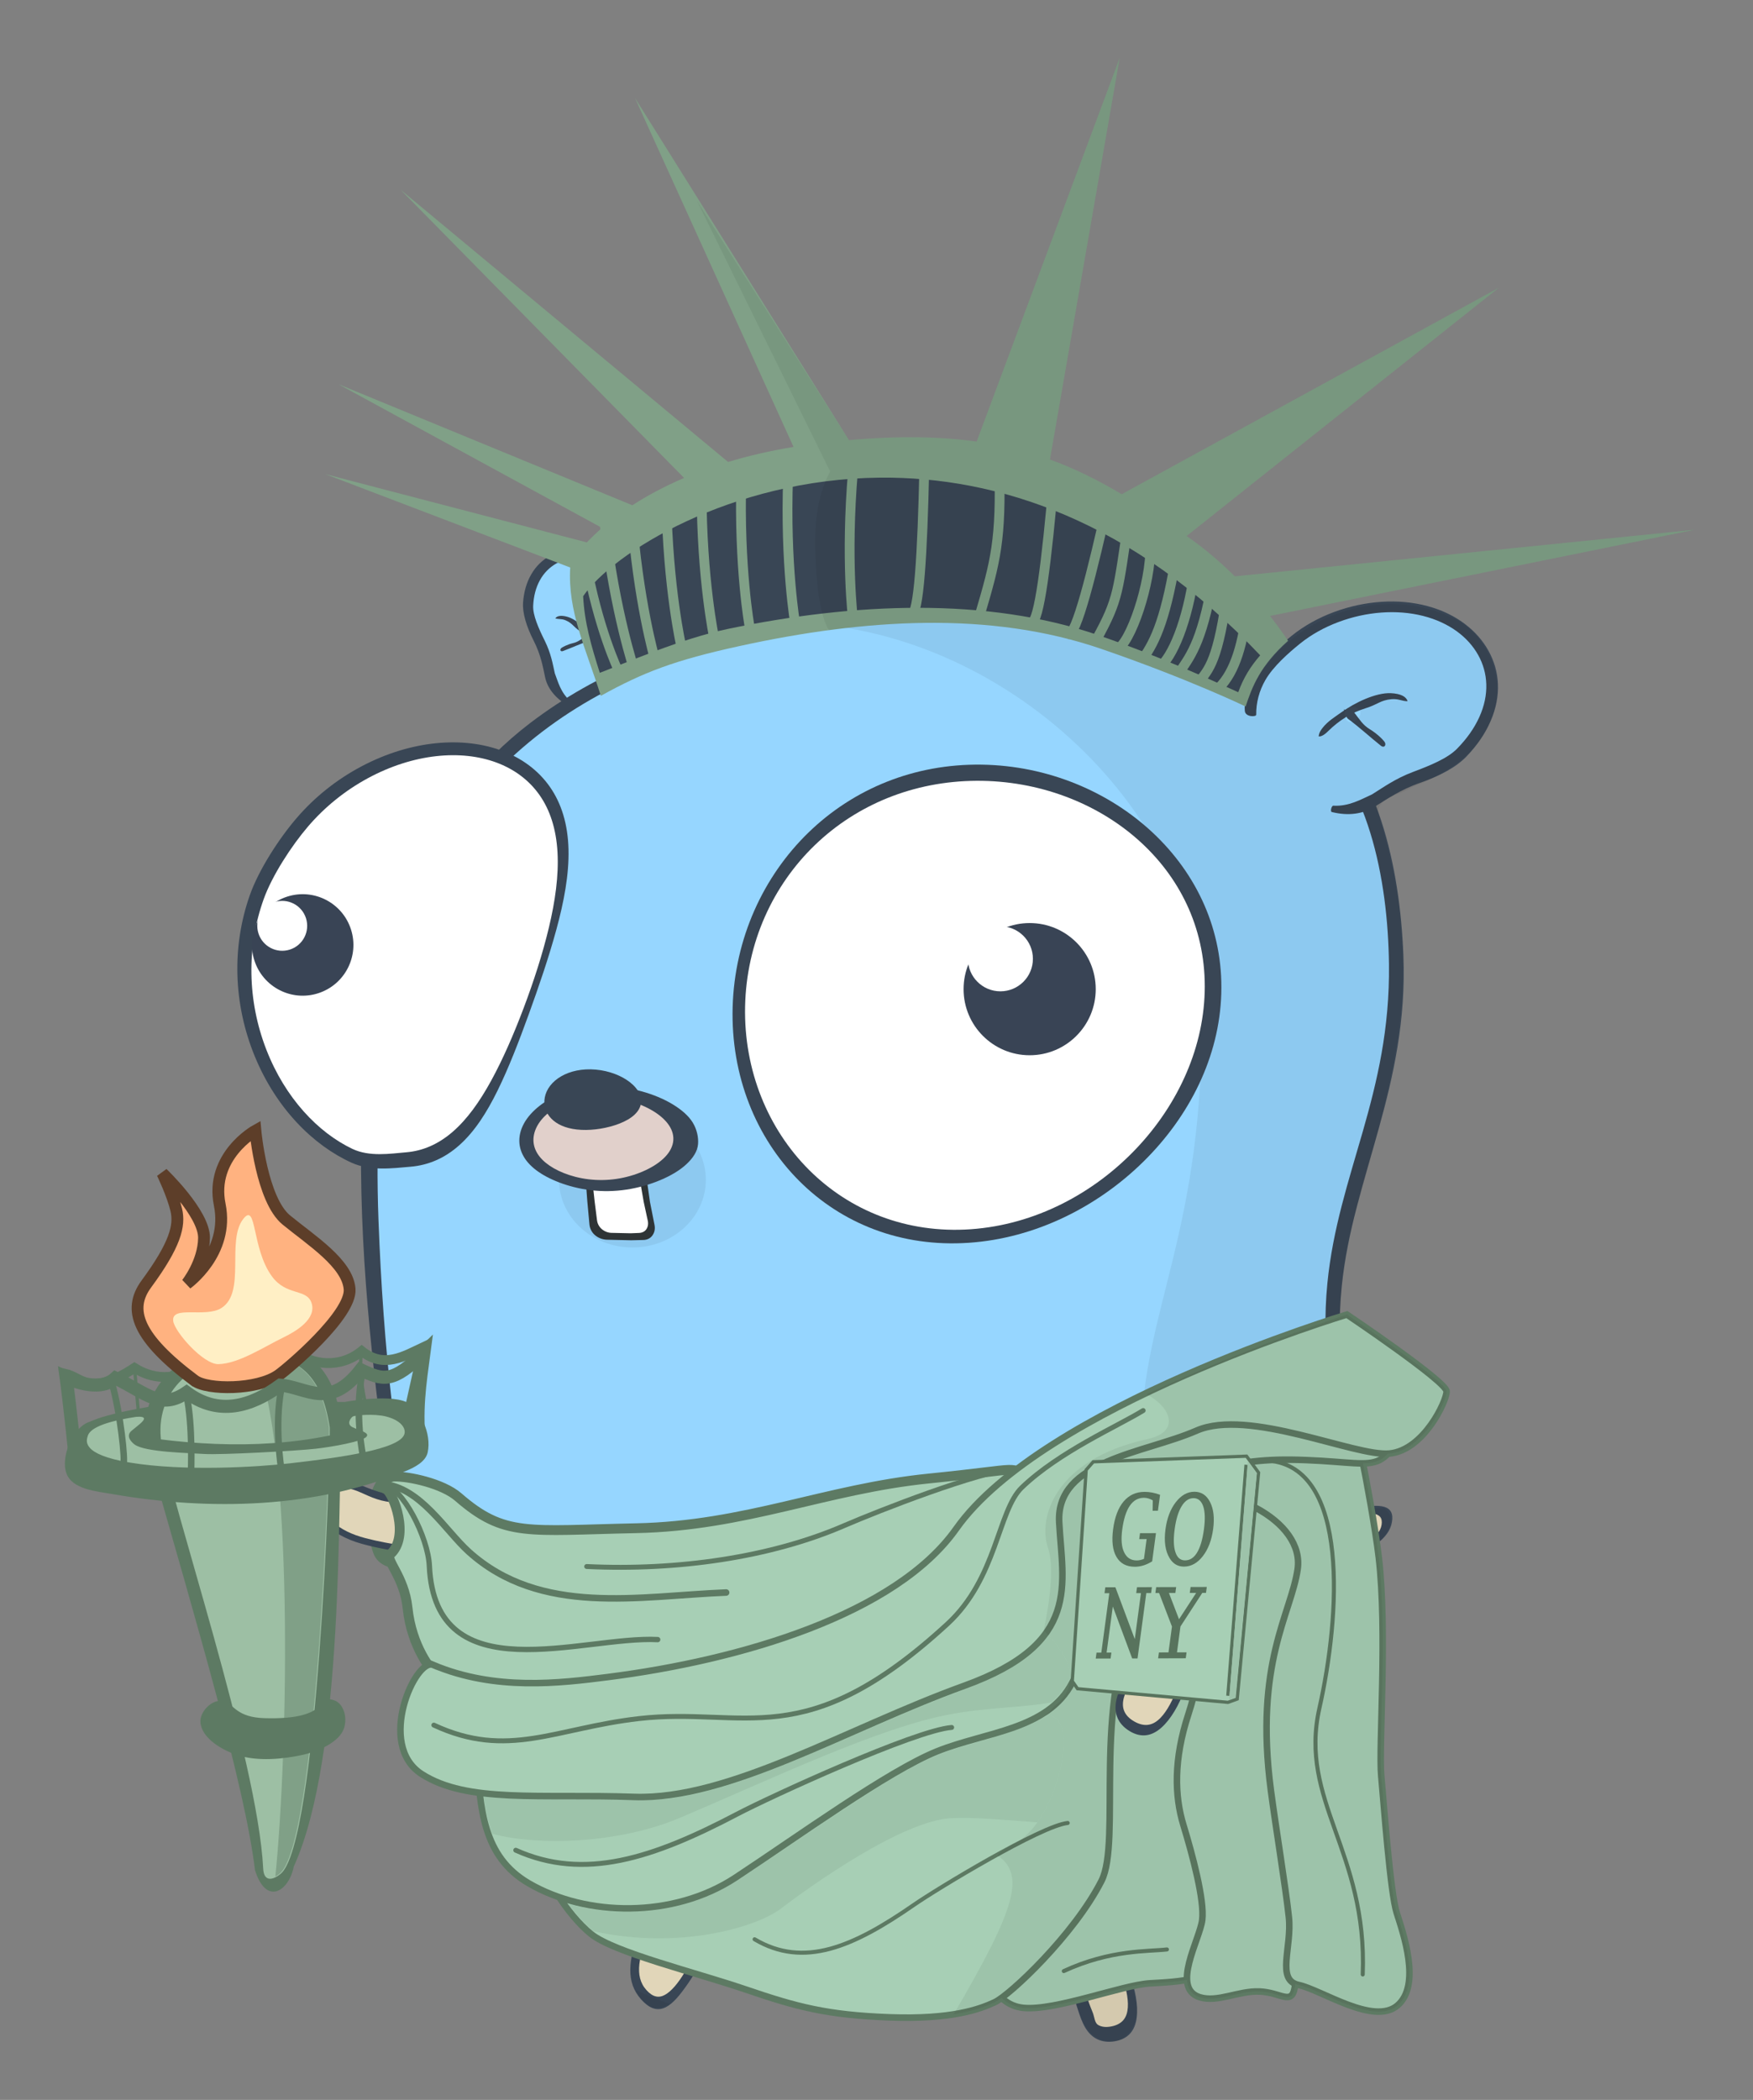<!--?xml version="1.0" encoding="UTF-8" standalone="no"?-->
<!-- Created with Inkscape (http://www.inkscape.org/) -->

<svg xmlns:osb="http://www.openswatchbook.org/uri/2009/osb" xmlns:dc="http://purl.org/dc/elements/1.1/" xmlns:cc="http://creativecommons.org/ns#" xmlns:rdf="http://www.w3.org/1999/02/22-rdf-syntax-ns#" xmlns:svg="http://www.w3.org/2000/svg" xmlns="http://www.w3.org/2000/svg" xmlns:xlink="http://www.w3.org/1999/xlink" xmlns:sodipodi="http://sodipodi.sourceforge.net/DTD/sodipodi-0.dtd" xmlns:inkscape="http://www.inkscape.org/namespaces/inkscape" width="151.325mm" height="181.218mm" viewBox="0 0 536.192 642.111" id="svg2" version="1.1" inkscape:version="0.92.1 r15371" sodipodi:docname="liberty.svg" style="enable-background:new">
  <rect x="0" y="0" width="536.192" height="642.111" fill="#808080" stroke="none"/>
  <defs id="defs4">
    
    
    
    
    
    
    
    
    
    
    
    
    
    
    
    
    
    
    
    
    
    
    
    
    <clipPath clipPathUnits="userSpaceOnUse" id="clipPath3542">
      <rect style="fill:#0000ff;fill-rule:evenodd;stroke:#000000;stroke-width:1px;stroke-linecap:butt;stroke-linejoin:miter;stroke-opacity:1" id="rect3544" width="1093.424" height="1518.207" x="-1174.71" y="-295.407"></rect>
    </clipPath>
  </defs>
  <sodipodi:namedview id="base" pagecolor="#ffffff" bordercolor="#666666" borderopacity="1.0" inkscape:pageopacity="0.0" inkscape:pageshadow="2" inkscape:zoom="0.5" inkscape:cx="-552.52651" inkscape:cy="370.95236" inkscape:document-units="px" inkscape:current-layer="layer10" showgrid="false" inkscape:window-width="1920" inkscape:window-height="1017" inkscape:window-x="-8" inkscape:window-y="-8" inkscape:window-maximized="1" inkscape:snap-bbox="true" inkscape:bbox-nodes="true" inkscape:snap-global="false" showguides="false" fit-margin-top="5" fit-margin-right="5" fit-margin-bottom="5" fit-margin-left="5">
    <inkscape:grid type="xygrid" id="grid4305" originx="-137.025" originy="-288.357"></inkscape:grid>
  </sodipodi:namedview>
  <g inkscape:groupmode="layer" id="layer11" inkscape:label="background" style="display:none" transform="translate(-137.025,-121.895)">
    <rect style="color:#000000;clip-rule:nonzero;display:inline;overflow:visible;opacity:1;isolation:auto;mix-blend-mode:normal;color-interpolation:sRGB;color-interpolation-filters:linearRGB;solid-color:#000000;solid-opacity:1;fill:#c5e1ce;fill-opacity:1;fill-rule:nonzero;stroke:none;stroke-width:2;stroke-linecap:round;stroke-linejoin:miter;stroke-miterlimit:4;stroke-dasharray:none;stroke-dashoffset:0;stroke-opacity:1;color-rendering:auto;image-rendering:auto;shape-rendering:auto;text-rendering:auto;enable-background:accumulate" id="rect4561" width="1652.544" height="1032.84" x="-790.648" y="-100.853" inkscape:export-filename="..\.rendered\liberty.png" inkscape:export-xdpi="104.57" inkscape:export-ydpi="104.57"></rect>
    <ellipse style="color:#000000;clip-rule:nonzero;display:inline;overflow:visible;opacity:1;isolation:auto;mix-blend-mode:normal;color-interpolation:sRGB;color-interpolation-filters:linearRGB;solid-color:#000000;solid-opacity:1;fill:#9bb99f;fill-opacity:1;fill-rule:nonzero;stroke:none;stroke-width:2;stroke-linecap:round;stroke-linejoin:miter;stroke-miterlimit:4;stroke-dasharray:none;stroke-dashoffset:0;stroke-opacity:1;color-rendering:auto;image-rendering:auto;shape-rendering:auto;text-rendering:auto;enable-background:accumulate" id="path4563" cx="460.102" cy="707.218" rx="132.99" ry="33.393" transform="matrix(0.998,0.057,-0.057,0.998,0,0)"></ellipse>
  </g>
  <g inkscape:groupmode="layer" id="layer15" inkscape:label="coat-back" transform="translate(-137.025,-121.895)">
    <path style="fill:#5d7a63;fill-opacity:1;fill-rule:evenodd;stroke:#5d7a63;stroke-width:1px;stroke-linecap:butt;stroke-linejoin:miter;stroke-opacity:1" d="m 261.895,583.639 c 6.961,12.311 -4.026,17.123 -4.243,17.147 -1.145,0.126 -4.066,-0.707 -5.48,-3.094 -1.414,-2.386 -2.917,-11.579 -2.475,-14.142 0.442,-2.563 2.21,-9.016 4.066,-9.281 1.856,-0.265 4.099,2.237 8.132,9.369 z" id="path4462" inkscape:connector-curvature="0" sodipodi:nodetypes="ssssss"></path>
  </g>
  <g inkscape:groupmode="layer" id="layer5" inkscape:label="gopher-body" style="display:inline;opacity:1" transform="translate(-137.025,-121.895)">
    <g style="display:inline;opacity:1" transform="matrix(0.438,0.092,-0.197,0.587,201.52,207.224)" id="g4537">
      <path style="color:#000000;clip-rule:nonzero;display:inline;overflow:visible;opacity:1;isolation:auto;mix-blend-mode:normal;color-interpolation:sRGB;color-interpolation-filters:linearRGB;solid-color:#000000;solid-opacity:1;fill:#e1d6b9;fill-opacity:1;fill-rule:nonzero;stroke:none;stroke-width:10;stroke-linecap:butt;stroke-linejoin:miter;stroke-miterlimit:4;stroke-dasharray:none;stroke-dashoffset:0;stroke-opacity:1;color-rendering:auto;image-rendering:auto;shape-rendering:auto;text-rendering:auto;enable-background:accumulate" d="m 419.84,584.573 c -1.111,4.235 -3.115,7.142 -5.849,9.023 -2.734,1.881 -6.192,2.761 -10.137,3.239 -3.945,0.478 -8.374,0.598 -13.054,0.661 -4.68,0.064 -9.607,0.026 -14.585,-0.15 -4.979,-0.176 -9.677,-0.663 -13.949,-1.445 -4.271,-0.782 -8.123,-1.835 -11.288,-3.158 -3.166,-1.323 -5.635,-2.924 -7.074,-4.891 -1.439,-1.967 -1.838,-4.3 -0.941,-7.079 0.896,-2.779 2.647,-4.652 5.058,-5.712 2.412,-1.06 5.478,-1.298 8.97,-1.047 3.493,0.251 7.401,0.982 11.606,1.607 4.205,0.625 8.716,1.101 13.557,0.957 4.842,-0.144 9.822,-1.206 14.599,-2.187 4.777,-0.98 9.357,-1.805 13.206,-1.762 3.849,0.043 6.938,0.923 8.725,2.848 1.787,1.925 0.049,13.33 1.156,9.094 z" id="path4539" inkscape:connector-curvature="0" sodipodi:nodetypes="cssssssssssssssssc"></path>
      <path style="color:#000000;clip-rule:nonzero;display:inline;overflow:visible;opacity:1;isolation:auto;mix-blend-mode:normal;color-interpolation:sRGB;color-interpolation-filters:linearRGB;solid-color:#000000;solid-opacity:1;fill:#394655;fill-opacity:1;fill-rule:nonzero;stroke:none;stroke-width:10;stroke-linecap:butt;stroke-linejoin:miter;stroke-miterlimit:4;stroke-dasharray:none;stroke-dashoffset:0;stroke-opacity:1;color-rendering:auto;image-rendering:auto;shape-rendering:auto;text-rendering:auto;enable-background:accumulate" d="m 411.667,570.505 c -3.645,-0.32 -7.912,0.035 -12.443,0.673 -5.179,0.729 -10.69,1.782 -16.256,1.963 -5.566,0.181 -10.757,-0.278 -15.641,-0.874 -4.884,-0.596 -9.468,-1.263 -13.594,-1.351 -4.126,-0.088 -7.778,0.413 -10.666,1.77 -2.888,1.358 -5.006,3.551 -6.114,6.605 -1.108,3.054 -0.683,5.795 0.966,8.195 1.65,2.4 4.516,4.463 8.197,6.211 3.681,1.749 8.163,3.193 13.121,4.283 4.959,1.089 10.401,1.797 16.157,2.058 5.756,0.261 11.242,0.3 16.338,0.219 5.096,-0.08 9.799,-0.251 13.94,-0.875 1.576,-0.237 3.068,-0.553 4.471,-0.961 2.833,-0.826 3.606,-5.67 1.067,-4.354 -2.353,1.219 -5.13,1.888 -8.235,2.279 -3.784,0.477 -8.034,0.605 -12.53,0.676 -4.495,0.071 -9.23,0.04 -14.014,-0.121 -4.784,-0.162 -9.298,-0.62 -13.399,-1.363 -4.102,-0.743 -7.799,-1.746 -10.836,-3.01 -3.037,-1.264 -5.406,-2.796 -6.784,-4.68 -1.378,-1.883 -1.759,-4.116 -0.894,-6.781 0.865,-2.665 2.549,-4.465 4.863,-5.489 2.314,-1.024 5.253,-1.265 8.601,-1.039 3.348,0.226 7.096,0.909 11.133,1.495 4.037,0.586 8.371,1.036 13.029,0.899 4.658,-0.138 9.454,-1.149 14.045,-2.094 4.592,-0.945 8.982,-1.753 12.668,-1.736 0.461,0.002 0.911,0.016 1.348,0.044 1.122,0.071 2.17,0.205 3.101,0.477 1.073,0.314 2.955,-2.605 -0.118,-2.944 -0.499,-0.055 -1.549,0.199 -1.522,-0.178 z" id="path4541" inkscape:connector-curvature="0" sodipodi:nodetypes="csscsscssssssssssssssssssssccsssc"></path>
    </g>
    <g transform="matrix(0.204,0.361,-0.806,0.486,511.902,226.243)" id="g4640" style="display:inline;opacity:1">
      <path style="color:#000000;clip-rule:nonzero;display:inline;overflow:visible;opacity:1;isolation:auto;mix-blend-mode:normal;color-interpolation:sRGB;color-interpolation-filters:linearRGB;solid-color:#000000;solid-opacity:1;fill:#394655;fill-opacity:1;fill-rule:nonzero;stroke:none;stroke-width:10;stroke-linecap:butt;stroke-linejoin:miter;stroke-miterlimit:4;stroke-dasharray:none;stroke-dashoffset:0;stroke-opacity:1;color-rendering:auto;image-rendering:auto;shape-rendering:auto;text-rendering:auto;enable-background:accumulate" d="m 767.299,387.327 c 11.123,7.966 31.778,11.3 44.732,15.545 12.954,4.245 18.149,9.359 22.129,13.373 3.98,4.013 5.944,7.145 4.718,9.527 -1.226,2.383 -5.544,3.994 -14.001,4.812 -8.458,0.818 -15.91,0.121 -23.024,-1.726 -7.114,-1.846 -13.807,-4.866 -21.706,-8.603 -7.899,-3.736 -17.327,-8.051 -25.811,-14.184 -8.484,-6.134 -17.623,-13.9 -23.142,-24.134 -5.519,-10.234 -5.782,-21.344 -5.371,-30.883 0.411,-9.539 1.511,-17.554 2.716,-23.749 1.205,-6.196 2.715,-10.674 4.771,-13.67 2.056,-2.995 4.652,-4.527 7.719,-4.527 3.068,0 5.704,1.831 7.625,5.499 1.922,3.668 3.048,9.244 3.286,16.76 0.239,7.516 -0.671,17.081 0.34,27.198 1.012,10.118 3.895,20.795 15.018,28.761 z" id="path4642" inkscape:connector-curvature="0" sodipodi:nodetypes="sssssssssssssssss"></path>
      <path style="color:#000000;clip-rule:nonzero;display:inline;overflow:visible;opacity:1;isolation:auto;mix-blend-mode:normal;color-interpolation:sRGB;color-interpolation-filters:linearRGB;solid-color:#000000;solid-opacity:1;fill:#e1d6b9;fill-opacity:1;fill-rule:nonzero;stroke:none;stroke-width:10;stroke-linecap:butt;stroke-linejoin:miter;stroke-miterlimit:4;stroke-dasharray:none;stroke-dashoffset:0;stroke-opacity:1;color-rendering:auto;image-rendering:auto;shape-rendering:auto;text-rendering:auto;enable-background:accumulate" d="m 760.817,387.615 c 8.354,7.229 23.404,11.345 36.928,14.854 13.524,3.51 21.763,7.51 26.414,11.295 4.651,3.785 7.043,6.961 6.893,9.28 -0.151,2.319 -3.072,3.852 -9.994,4.537 -6.922,0.685 -13.125,-0.18 -19.189,-2.158 -6.064,-1.979 -12.013,-5.066 -19.623,-8.648 -7.61,-3.582 -16.945,-7.618 -24.989,-13.215 -8.045,-5.597 -15.823,-12.654 -20.902,-21.246 -5.079,-8.592 -6.013,-17.801 -5.992,-25.919 0.022,-8.118 0.935,-15.149 1.866,-20.67 0.932,-5.521 2.017,-9.597 3.383,-12.305 1.366,-2.708 3.035,-4.069 5.02,-4.014 1.985,0.056 3.577,1.847 4.614,5.275 1.038,3.428 1.447,8.544 1.474,15.153 0.026,6.608 -0.436,14.761 0.913,23.275 1.35,8.514 4.831,17.275 13.184,24.504 z" id="path4644" inkscape:connector-curvature="0" sodipodi:nodetypes="sssssssssssssssss"></path>
    </g>
    <g style="display:inline;opacity:1" id="g4594" transform="matrix(0.137,-0.297,0.881,0.097,70.434,790.52)">
      <path sodipodi:nodetypes="sssssssssssssssss" inkscape:connector-curvature="0" id="path4588" d="m 767.299,387.327 c 11.123,7.966 31.778,11.3 44.732,15.545 12.954,4.245 18.149,9.359 22.129,13.373 3.98,4.013 5.944,7.145 4.718,9.527 -1.226,2.383 -5.544,3.994 -14.001,4.812 -8.458,0.818 -15.91,0.121 -23.024,-1.726 -7.114,-1.846 -13.807,-4.866 -21.706,-8.603 -7.899,-3.736 -17.327,-8.051 -25.811,-14.184 -8.484,-6.134 -17.623,-13.9 -23.142,-24.134 -5.519,-10.234 -5.782,-21.344 -5.371,-30.883 0.411,-9.539 1.511,-17.554 2.716,-23.749 1.205,-6.196 2.715,-10.674 4.771,-13.67 2.056,-2.995 4.652,-4.527 7.719,-4.527 3.068,0 5.704,1.831 7.625,5.499 1.922,3.668 3.048,9.244 3.286,16.76 0.239,7.516 -0.671,17.081 0.34,27.198 1.012,10.118 3.895,20.795 15.018,28.761 z" style="color:#000000;clip-rule:nonzero;display:inline;overflow:visible;opacity:1;isolation:auto;mix-blend-mode:normal;color-interpolation:sRGB;color-interpolation-filters:linearRGB;solid-color:#000000;solid-opacity:1;fill:#394655;fill-opacity:1;fill-rule:nonzero;stroke:none;stroke-width:10;stroke-linecap:butt;stroke-linejoin:miter;stroke-miterlimit:4;stroke-dasharray:none;stroke-dashoffset:0;stroke-opacity:1;color-rendering:auto;image-rendering:auto;shape-rendering:auto;text-rendering:auto;enable-background:accumulate"></path>
      <path sodipodi:nodetypes="sssssssssssssssss" inkscape:connector-curvature="0" id="ellipse4590" d="m 760.817,387.615 c 8.354,7.229 23.404,11.345 36.928,14.854 13.524,3.51 21.763,7.51 26.414,11.295 4.651,3.785 7.043,6.961 6.893,9.28 -0.151,2.319 -3.072,3.852 -9.994,4.537 -6.922,0.685 -13.125,-0.18 -19.189,-2.158 -6.064,-1.979 -12.013,-5.066 -19.623,-8.648 -7.61,-3.582 -16.945,-7.618 -24.989,-13.215 -8.045,-5.597 -15.823,-12.654 -20.902,-21.246 -5.079,-8.592 -6.013,-17.801 -5.992,-25.919 0.022,-8.118 0.935,-15.149 1.866,-20.67 0.932,-5.521 2.017,-9.597 3.383,-12.305 1.366,-2.708 3.035,-4.069 5.02,-4.014 1.985,0.056 3.577,1.847 4.614,5.275 1.038,3.428 1.447,8.544 1.474,15.153 0.026,6.608 -0.436,14.761 0.913,23.275 1.35,8.514 4.831,17.275 13.184,24.504 z" style="color:#000000;clip-rule:nonzero;display:inline;overflow:visible;opacity:1;isolation:auto;mix-blend-mode:normal;color-interpolation:sRGB;color-interpolation-filters:linearRGB;solid-color:#000000;solid-opacity:1;fill:#e1d6b9;fill-opacity:1;fill-rule:nonzero;stroke:none;stroke-width:10;stroke-linecap:butt;stroke-linejoin:miter;stroke-miterlimit:4;stroke-dasharray:none;stroke-dashoffset:0;stroke-opacity:1;color-rendering:auto;image-rendering:auto;shape-rendering:auto;text-rendering:auto;enable-background:accumulate"></path>
    </g>
    <g style="display:inline" id="g4533-2" transform="matrix(-0.601,0.322,0.539,0.774,526.126,47.501)"></g>
    <g style="opacity:1" transform="matrix(0.329,0.174,-0.201,0.283,637.89,325.251)" id="g4404">
      <path sodipodi:nodetypes="sssssssssssssssss" inkscape:connector-curvature="0" id="path4406" d="m -626.547,402.353 c 2.228,10.863 0.345,21.826 -3.867,31.425 -4.213,9.599 -10.552,17.861 -17.721,24.3 -7.169,6.439 -15.255,11.106 -24.572,13.614 -9.317,2.508 -20.95,4.469 -31.639,1.984 -10.689,-2.485 -18.069,-9.228 -24.094,-15.893 -6.025,-6.664 -12.359,-14.475 -22.965,-22.068 -10.606,-7.593 -20.865,-15.598 -25.161,-23.378 -4.296,-7.779 -7.008,-15.669 -7.815,-23.391 -0.807,-7.721 0.359,-14.559 3.123,-20.545 2.764,-5.985 7.126,-11.121 12.785,-15.409 5.66,-4.288 12.618,-7.736 20.642,-10.243 8.025,-2.507 17.113,-4.076 27.139,-4.415 10.027,-0.34 20.066,0.594 29.762,2.875 9.695,2.281 19.055,5.92 27.477,11.023 8.422,5.103 15.893,11.692 21.605,19.629 5.711,7.937 13.074,19.628 15.301,30.491 z" style="color:#000000;clip-rule:nonzero;display:inline;overflow:visible;opacity:1;isolation:auto;mix-blend-mode:normal;color-interpolation:sRGB;color-interpolation-filters:linearRGB;solid-color:#000000;solid-opacity:1;fill:#96d6ff;fill-opacity:1;fill-rule:nonzero;stroke:none;stroke-width:10;stroke-linecap:butt;stroke-linejoin:miter;stroke-miterlimit:4;stroke-dasharray:none;stroke-dashoffset:0;stroke-opacity:1;color-rendering:auto;image-rendering:auto;shape-rendering:auto;text-rendering:auto;enable-background:accumulate"></path>
      <path sodipodi:nodetypes="csssccscsccscscccsccscsssscscscc" inkscape:connector-curvature="0" id="path4408" d="m -784.214,457.339 c -0.561,0.066 -1.081,0.181 -1.556,0.336 -0.633,0.207 -1.184,0.485 -1.635,0.827 -0.451,0.342 -0.802,0.747 -1.028,1.219 -0.226,0.472 -0.327,1.011 -0.274,1.62 0.052,0.609 0.253,1.234 0.58,1.849 0.327,0.616 0.99,1.252 1.835,1.842 0.846,0.589 1.357,1.205 1.825,1.729 0.467,0.521 1.135,0.854 2.024,0.927 0.103,0.008 0.123,-0.305 0.034,-0.329 -0.781,-0.203 -1.258,-0.72 -1.719,-1.111 -0.425,-0.466 -0.872,-1.014 -1.621,-1.546 -0.749,-0.532 -1.473,-1.093 -1.777,-1.639 -0.304,-0.546 -0.497,-1.1 -0.555,-1.642 -0.058,-0.542 0.025,-1.022 0.219,-1.443 0.195,-0.421 0.502,-0.784 0.902,-1.086 0.4,-0.303 0.891,-0.546 1.458,-0.724 0.284,-0.089 0.587,-0.161 0.907,-0.215 0.32,-0.053 0.658,-0.088 1.012,-0.102 0.708,-0.025 1.416,0.039 2.1,0.199 0.684,0.159 1.345,0.415 1.938,0.773 0.593,0.358 1.119,0.82 1.521,1.377 0.402,0.557 0.921,1.375 1.079,2.137 0.13,0.625 0.073,1.258 -0.133,1.834 -0.038,0.107 0.498,0.294 0.628,-0.011 0.243,-0.57 0.234,-1.241 0.103,-1.874 -0.178,-0.857 -0.69,-1.769 -1.137,-2.4 -0.446,-0.631 -1.031,-1.153 -1.689,-1.553 -0.658,-0.4 -1.387,-0.68 -2.143,-0.85 -0.756,-0.17 -1.54,-0.232 -2.325,-0.191 -0.196,0.01 -0.388,0.027 -0.575,0.048 z" style="color:#000000;clip-rule:nonzero;display:inline;overflow:visible;opacity:1;isolation:auto;mix-blend-mode:normal;color-interpolation:sRGB;color-interpolation-filters:linearRGB;solid-color:#000000;solid-opacity:1;fill:#394655;fill-opacity:1;fill-rule:nonzero;stroke:none;stroke-width:10;stroke-linecap:butt;stroke-linejoin:miter;stroke-miterlimit:4;stroke-dasharray:none;stroke-dashoffset:0;stroke-opacity:1;color-rendering:auto;image-rendering:auto;shape-rendering:auto;text-rendering:auto;enable-background:accumulate" transform="matrix(13.851,0,0,13.851,10133.213,-6001.611)"></path>
      <path style="color:#000000;clip-rule:nonzero;display:inline;overflow:visible;opacity:1;isolation:auto;mix-blend-mode:normal;color-interpolation:sRGB;color-interpolation-filters:linearRGB;solid-color:#000000;solid-opacity:1;fill:#394655;fill-opacity:1;fill-rule:nonzero;stroke:none;stroke-width:10;stroke-linecap:butt;stroke-linejoin:miter;stroke-miterlimit:4;stroke-dasharray:none;stroke-dashoffset:0;stroke-opacity:1;color-rendering:auto;image-rendering:auto;shape-rendering:auto;text-rendering:auto;enable-background:accumulate" d="m -753.772,413.022 c -0.137,-2.618 2.18,-4.948 7.219,-6.201 7.654,-1.903 20.038,1.846 27.938,5.672 4.334,2.099 8.89,3.891 12.666,7.194 1.282,1.121 2.518,2.283 3.369,4.409 -1.658,0.577 -4.105,-0.921 -5.873,-2.13 -6.968,-4.765 -14.695,-8.09 -22.677,-9.126 -6.716,-0.872 -8.869,-3.11 -14.755,-2.562 -3.726,0.347 -4.906,2.139 -7.887,2.745 z" id="path4365-1-2" inkscape:connector-curvature="0" sodipodi:nodetypes="cssscsssc"></path>
      <path style="color:#000000;clip-rule:nonzero;display:inline;overflow:visible;opacity:1;isolation:auto;mix-blend-mode:normal;color-interpolation:sRGB;color-interpolation-filters:linearRGB;solid-color:#000000;solid-opacity:1;fill:#394655;fill-opacity:1;fill-rule:nonzero;stroke:none;stroke-width:10;stroke-linecap:butt;stroke-linejoin:miter;stroke-miterlimit:4;stroke-dasharray:none;stroke-dashoffset:0;stroke-opacity:1;color-rendering:auto;image-rendering:auto;shape-rendering:auto;text-rendering:auto;enable-background:accumulate" d="m -720.17,411.684 c 0.285,-2.325 0.87,3.904 -0.319,5.46 -4.46,5.84 -8.203,12.321 -12.421,18.365 -1.374,1.968 -3.295,0.041 -2.427,-2.099 0.881,-2.174 2.061,-3.999 3.349,-5.815 1.208,-1.701 2.814,-3.058 3.888,-4.86 2.066,-3.463 2.396,-6.629 4.254,-10.239 0.637,-1.238 3.522,0.425 3.674,-0.809 z" id="path4367-9-2" inkscape:connector-curvature="0" sodipodi:nodetypes="sssssssss"></path>
    </g>
    <g style="display:inline;opacity:1" id="g4198" transform="matrix(-0.69,0,0,0.738,155.805,259.651)">
      <path style="color:#000000;clip-rule:nonzero;display:inline;overflow:visible;opacity:1;isolation:auto;mix-blend-mode:normal;color-interpolation:sRGB;color-interpolation-filters:linearRGB;solid-color:#000000;solid-opacity:1;fill:#394655;fill-opacity:1;fill-rule:nonzero;stroke:none;stroke-width:2;stroke-linecap:butt;stroke-linejoin:miter;stroke-miterlimit:4;stroke-dasharray:none;stroke-dashoffset:0;stroke-opacity:1;color-rendering:auto;image-rendering:auto;shape-rendering:auto;text-rendering:auto;enable-background:accumulate" d="m -140.717,398.664 c -9.314,71.697 -25.761,141.32 -83.877,188.864 -73.317,59.979 -208.091,67.906 -303.427,10.996 -27.571,-16.458 -49.525,-62.177 -53.042,-91.741 -7.352,-61.798 19.827,-103.649 13.479,-160.678 -5.052,-45.392 -29.638,-82.955 -27.308,-137.001 1.563,-36.267 11.065,-78.464 40.507,-100.884 38.571,-29.371 83.605,-46.189 134.681,-45.031 72.737,1.649 151.178,6.327 212.187,49.939 43.544,31.128 68.503,82.537 72.904,135.3 4.52,54.197 -0.161,104.486 -6.104,150.235 z" id="path4188" inkscape:connector-curvature="0" sodipodi:nodetypes="sssssssssss"></path>
      <path style="color:#000000;clip-rule:nonzero;display:inline;overflow:visible;opacity:1;isolation:auto;mix-blend-mode:normal;color-interpolation:sRGB;color-interpolation-filters:linearRGB;solid-color:#000000;solid-opacity:1;fill:#96d6ff;fill-opacity:1;fill-rule:nonzero;stroke:none;stroke-width:2;stroke-linecap:butt;stroke-linejoin:miter;stroke-miterlimit:4;stroke-dasharray:none;stroke-dashoffset:0;stroke-opacity:1;color-rendering:auto;image-rendering:auto;shape-rendering:auto;text-rendering:auto;enable-background:accumulate" d="m -158.937,464.93 c -15.561,65.937 -58.423,127.393 -134.422,151.721 -70.615,22.605 -163.492,17.299 -232.185,-25.548 -26.146,-16.309 -46.092,-61.462 -48.959,-89.476 -6.035,-58.965 19.047,-102.174 13.303,-156.595 -4.795,-45.427 -28.021,-78.346 -27.296,-132.223 0.474,-35.211 8.99,-76.958 37.821,-98.8 36.525,-27.671 78.353,-45.239 126.456,-45.012 76.221,0.358 162.162,5.533 222.844,56.659 55.479,46.742 63.383,129.048 60.81,193.305 -2.122,52.998 -7.672,100.631 -18.372,145.969 z" id="ellipse4190" inkscape:connector-curvature="0" sodipodi:nodetypes="sssssssssss"></path>
    </g>
    <g id="g4376" transform="matrix(-0.401,-0.137,-0.137,0.401,327.176,82.724)" style="opacity:1">
      <path style="color:#000000;clip-rule:nonzero;display:inline;overflow:visible;opacity:1;isolation:auto;mix-blend-mode:normal;color-interpolation:sRGB;color-interpolation-filters:linearRGB;solid-color:#000000;solid-opacity:1;fill:#96d6ff;fill-opacity:1;fill-rule:nonzero;stroke:none;stroke-width:10;stroke-linecap:butt;stroke-linejoin:miter;stroke-miterlimit:4;stroke-dasharray:none;stroke-dashoffset:0;stroke-opacity:1;color-rendering:auto;image-rendering:auto;shape-rendering:auto;text-rendering:auto;enable-background:accumulate" d="m -626.573,401.696 c 2.247,11.351 0.367,22.389 -3.843,32.038 -4.211,9.649 -10.55,17.905 -17.719,24.344 -7.169,6.439 -15.255,11.111 -24.572,13.611 -9.317,2.5 -20.95,4.472 -31.645,1.828 -10.696,-2.644 -18.092,-9.812 -24.148,-17.251 -6.056,-7.438 -12.443,-16.567 -23.097,-25.359 -10.654,-8.793 -20.952,-17.788 -25.301,-26.873 -4.348,-9.085 -7.115,-18.361 -7.98,-27.522 -0.865,-9.161 0.247,-17.364 2.962,-24.584 2.715,-7.22 7.032,-13.455 12.661,-18.537 5.628,-5.082 12.567,-9.011 20.592,-11.489 8.026,-2.479 17.135,-3.505 27.209,-2.667 10.074,0.838 20.181,3.472 29.952,7.653 9.771,4.181 19.214,9.909 27.712,16.897 8.497,6.989 16.035,15.24 21.796,24.416 5.761,9.176 13.174,22.145 15.421,33.495 z" id="path4398" inkscape:connector-curvature="0" sodipodi:nodetypes="sssssssssssssssss"></path>
      <path style="color:#000000;clip-rule:nonzero;display:inline;overflow:visible;opacity:1;isolation:auto;mix-blend-mode:normal;color-interpolation:sRGB;color-interpolation-filters:linearRGB;solid-color:#000000;solid-opacity:1;fill:#394655;fill-opacity:1;fill-rule:nonzero;stroke:none;stroke-width:10;stroke-linecap:butt;stroke-linejoin:miter;stroke-miterlimit:4;stroke-dasharray:none;stroke-dashoffset:0;stroke-opacity:1;color-rendering:auto;image-rendering:auto;shape-rendering:auto;text-rendering:auto;enable-background:accumulate" d="m -784.271,455.904 c -0.563,0.015 -1.084,0.107 -1.559,0.262 -0.633,0.207 -1.182,0.527 -1.631,0.935 -0.448,0.408 -0.796,0.904 -1.018,1.475 -0.222,0.572 -0.318,1.218 -0.262,1.937 0.057,0.719 0.261,1.447 0.592,2.157 0.331,0.71 0.996,1.419 1.845,2.083 0.849,0.664 1.363,1.369 1.834,1.939 0.469,0.568 1.137,0.91 2.027,0.99 0.103,0.009 0.123,-0.313 0.034,-0.339 -0.781,-0.217 -1.26,-0.776 -1.723,-1.215 -0.428,-0.524 -0.878,-1.166 -1.631,-1.785 -0.752,-0.619 -1.479,-1.252 -1.787,-1.892 -0.308,-0.64 -0.505,-1.293 -0.566,-1.938 -0.062,-0.645 0.017,-1.222 0.208,-1.73 0.191,-0.509 0.495,-0.949 0.893,-1.307 0.398,-0.358 0.887,-0.635 1.454,-0.81 0.284,-0.087 0.588,-0.149 0.909,-0.182 0.321,-0.033 0.66,-0.037 1.016,-0.008 0.712,0.059 1.424,0.244 2.114,0.538 0.69,0.294 1.356,0.698 1.955,1.19 0.599,0.492 1.129,1.073 1.535,1.719 0.406,0.646 0.928,1.559 1.088,2.358 0.131,0.656 0.075,1.299 -0.131,1.88 -0.038,0.108 0.498,0.304 0.628,-0.002 0.243,-0.571 0.234,-1.245 0.102,-1.897 -0.179,-0.883 -0.694,-1.871 -1.144,-2.587 -0.45,-0.716 -1.039,-1.358 -1.703,-1.899 -0.663,-0.54 -1.399,-0.98 -2.161,-1.296 -0.762,-0.317 -1.552,-0.512 -2.34,-0.564 -0.197,-0.013 -0.39,-0.016 -0.578,-0.012 z" id="path4369" inkscape:connector-curvature="0" sodipodi:nodetypes="csssccscsccscscccsccscsssscscscc" transform="matrix(13.851,0,0,13.851,10133.213,-6001.611)"></path>
      <path style="color:#000000;clip-rule:nonzero;display:inline;overflow:visible;opacity:1;isolation:auto;mix-blend-mode:normal;color-interpolation:sRGB;color-interpolation-filters:linearRGB;solid-color:#000000;solid-opacity:1;fill:#394655;fill-opacity:1;fill-rule:nonzero;stroke:none;stroke-width:10;stroke-linecap:butt;stroke-linejoin:miter;stroke-miterlimit:4;stroke-dasharray:none;stroke-dashoffset:0;stroke-opacity:1;color-rendering:auto;image-rendering:auto;shape-rendering:auto;text-rendering:auto;enable-background:accumulate" d="m -730.273,382.913 c 1.807,-2.764 6.313,-3.63 13.246,-1.617 10.531,3.058 22.434,14.978 28.948,24.047 3.573,4.975 7.642,9.783 9.648,15.624 0.681,1.983 1.276,3.978 0.689,6.704 -2.406,-0.494 -4.187,-3.623 -5.38,-6.013 -4.7,-9.42 -11.386,-17.865 -20.095,-24.139 -7.328,-5.279 -8.205,-8.972 -15.615,-12.257 -4.691,-2.08 -7.441,-1.021 -11.441,-2.349 z" id="path4365-1" inkscape:connector-curvature="0" sodipodi:nodetypes="cssscsssc"></path>
      <path style="color:#000000;clip-rule:nonzero;display:inline;overflow:visible;opacity:1;isolation:auto;mix-blend-mode:normal;color-interpolation:sRGB;color-interpolation-filters:linearRGB;solid-color:#000000;solid-opacity:1;fill:#394655;fill-opacity:1;fill-rule:nonzero;stroke:none;stroke-width:10;stroke-linecap:butt;stroke-linejoin:miter;stroke-miterlimit:4;stroke-dasharray:none;stroke-dashoffset:0;stroke-opacity:1;color-rendering:auto;image-rendering:auto;shape-rendering:auto;text-rendering:auto;enable-background:accumulate" d="m -689.319,403.5 c 2.088,-2.189 -1.902,4.556 -4.485,5.369 -9.694,3.052 -19.018,7.226 -28.578,10.645 -3.113,1.113 -3.948,-2.11 -1.307,-3.73 2.683,-1.645 5.457,-2.739 8.355,-3.752 2.716,-0.949 5.644,-1.285 8.277,-2.424 5.061,-2.187 7.833,-5.206 12.758,-7.68 1.689,-0.849 3.868,2.736 4.976,1.574 z" id="path4367-9" inkscape:connector-curvature="0" sodipodi:nodetypes="sssssssss"></path>
    </g>
    <g id="g4634" transform="matrix(-0.131,-0.428,0.609,-0.111,165.839,956.219)" style="display:inline;opacity:1">
      <path sodipodi:nodetypes="sssssssssssssssss" inkscape:connector-curvature="0" id="path4636" d="m 423.503,581.835 c -0.004,4.4 -1.198,7.589 -3.375,9.828 -2.177,2.24 -5.332,3.552 -9.146,4.443 -3.815,0.891 -8.282,1.395 -13.057,1.838 -4.774,0.443 -9.852,0.791 -14.95,1.099 -5.098,0.309 -9.945,0.347 -14.402,0.086 -4.457,-0.261 -8.524,-0.799 -11.993,-1.712 -3.469,-0.913 -6.337,-2.214 -8.356,-4.093 -2.019,-1.879 -3.187,-4.345 -3.255,-7.511 -0.068,-3.166 0.998,-5.486 2.925,-7.084 1.927,-1.598 4.712,-2.464 8.1,-2.847 3.387,-0.383 7.373,-0.283 11.77,-0.161 4.398,0.123 9.211,0.235 14.332,-0.122 5.121,-0.357 10.272,-1.473 15.16,-2.541 4.889,-1.067 9.504,-2.051 13.438,-2.271 3.934,-0.22 7.178,0.323 9.398,2.046 2.221,1.723 3.414,4.599 3.41,9 z" style="color:#000000;clip-rule:nonzero;display:inline;overflow:visible;opacity:1;isolation:auto;mix-blend-mode:normal;color-interpolation:sRGB;color-interpolation-filters:linearRGB;solid-color:#000000;solid-opacity:1;fill:#e1d6b9;fill-opacity:1;fill-rule:nonzero;stroke:none;stroke-width:10;stroke-linecap:butt;stroke-linejoin:miter;stroke-miterlimit:4;stroke-dasharray:none;stroke-dashoffset:0;stroke-opacity:1;color-rendering:auto;image-rendering:auto;shape-rendering:auto;text-rendering:auto;enable-background:accumulate"></path>
      <path sodipodi:nodetypes="csscsscssssssssssssssssssssccsssc" inkscape:connector-curvature="0" id="path4638" d="m 411.914,568.549 c -3.75,-0.027 -8.087,0.54 -12.762,1.287 -5.343,0.854 -11.107,1.921 -17.01,2.326 -5.903,0.406 -11.411,0.383 -16.447,0.414 -5.036,0.031 -9.604,0.161 -13.508,0.859 -3.903,0.699 -7.135,1.967 -9.408,3.969 -2.273,2.001 -3.585,4.717 -3.652,8.176 -0.067,3.459 1.218,6.307 3.543,8.58 2.325,2.273 5.688,3.979 9.762,5.25 4.074,1.271 8.852,2.119 14.057,2.598 5.204,0.479 10.834,0.561 16.703,0.223 5.869,-0.339 11.471,-0.787 16.605,-1.35 5.134,-0.563 9.793,-1.224 13.707,-2.344 1.489,-0.426 2.867,-0.929 4.127,-1.52 2.545,-1.193 2.05,-6.172 -0.1,-4.541 -1.992,1.512 -4.144,1.682 -7.157,2.351 -3.673,0.815 -8.181,0.991 -12.55,1.343 -4.369,0.352 -8.779,1.784 -13.313,2.077 -4.534,0.293 -8.868,0.328 -12.932,0.07 -4.064,-0.258 -7.857,-0.781 -11.125,-1.643 -3.268,-0.862 -5.997,-2.08 -7.885,-3.814 -1.888,-1.734 -2.925,-3.987 -2.979,-6.801 -0.053,-2.814 0.902,-4.819 2.669,-6.106 1.767,-1.286 5.617,-0.585 8.692,-0.714 3.075,-0.129 6.906,-0.545 10.788,-0.417 3.881,0.128 6.546,-0.481 11.048,-1.214 4.503,-0.733 9.152,-2.343 13.887,-3.721 4.735,-1.378 9.225,-2.343 13.009,-2.554 0.473,-0.026 0.937,-0.042 1.389,-0.045 1.16,-0.007 2.25,0.044 3.25,0.236 1.153,0.222 2.315,-2.861 -0.838,-2.928 -0.512,-0.011 -1.035,-0.045 -1.57,-0.049 z" style="color:#000000;clip-rule:nonzero;display:inline;overflow:visible;opacity:1;isolation:auto;mix-blend-mode:normal;color-interpolation:sRGB;color-interpolation-filters:linearRGB;solid-color:#000000;solid-opacity:1;fill:#394655;fill-opacity:1;fill-rule:nonzero;stroke:none;stroke-width:10;stroke-linecap:butt;stroke-linejoin:miter;stroke-miterlimit:4;stroke-dasharray:none;stroke-dashoffset:0;stroke-opacity:1;color-rendering:auto;image-rendering:auto;shape-rendering:auto;text-rendering:auto;enable-background:accumulate"></path>
    </g>
  </g>
  <g inkscape:groupmode="layer" id="layer6" inkscape:label="torch" style="display:inline" sodipodi:insensitive="true" transform="translate(-137.025,-121.895)"></g>
  <g inkscape:groupmode="layer" id="layer8" inkscape:label="torch-up" style="display:inline" transform="translate(-137.025,-121.895)">
    <g id="g3501" transform="matrix(0.276,0.961,-0.961,0.276,660.553,328.172)">
      <path style="fill:none;fill-rule:evenodd;stroke:#5d7a63;stroke-width:1px;stroke-linecap:butt;stroke-linejoin:miter;stroke-opacity:1" d="m 83.39,524.743 c -6.146,-1.226 -13.331,-2.601 -13.331,-2.601" id="path4272" inkscape:connector-curvature="0"></path>
      <path style="fill:none;fill-opacity:1;fill-rule:evenodd;stroke:#5d7a63;stroke-width:1px;stroke-linecap:butt;stroke-linejoin:miter;stroke-opacity:1" d="M 100.801,457.383 C 89.452,456.61 84.904,454.06 84.904,454.06" id="path4274" inkscape:connector-curvature="0"></path>
      <path style="fill:none;fill-rule:evenodd;stroke:#5d7a63;stroke-width:3;stroke-linecap:butt;stroke-linejoin:miter;stroke-miterlimit:4;stroke-dasharray:none;stroke-opacity:1" d="M 113.996,449.208 88.914,435.558 c 1.049,6.532 3.04,13.421 -4.044,18.464 3.432,7.983 -0.231,15.986 -5.402,19.55 6.776,12.304 1.811,19.64 -4.749,26.3 3.531,10.08 1.618,17.255 -4.102,22.398 4.851,15.746 -1.45,15.938 -4.203,20.936 l 28.276,3.583" id="path4359" inkscape:connector-curvature="0" sodipodi:nodetypes="cccccccc"></path>
      <path style="fill:#5d7a63;fill-opacity:1;fill-rule:evenodd;stroke:none;stroke-width:1px;stroke-linecap:butt;stroke-linejoin:miter;stroke-opacity:1" d="m 83.589,542.969 c -3.718,-6.464 2.08,-37.76 2.08,-37.76 l 12.707,-41.84 c 0,0 1.464,-15.42 6.1,-19.011 4.636,-3.591 13.986,1.453 14.924,3.849 0.938,2.396 -8.536,51.652 -9.314,54.204 -0.778,2.552 -19.678,38.247 -19.678,38.247 z" id="path4355" inkscape:connector-curvature="0" sodipodi:nodetypes="cccssscc"></path>
      <path sodipodi:nodetypes="ccsccc" inkscape:connector-curvature="0" id="path4367" d="m 107.255,466.863 c -16.741,-3.884 -29.913,-0.286 -34.88,21.141 -4.967,21.427 7.333,37.396 24.52,37.429 53.922,0.102 105.828,-0.371 131.514,3.784 11.605,-0.263 9.037,-8.207 2.246,-11.704 -28.655,-24.455 -103.993,-43.724 -123.4,-50.649 z" style="display:inline;fill:#5d7a63;fill-opacity:1;fill-rule:evenodd;stroke:none;stroke-width:1px;stroke-linecap:butt;stroke-linejoin:miter;stroke-opacity:1"></path>
      <path sodipodi:nodetypes="ccsssc" inkscape:connector-curvature="0" id="path4388" d="m 104.669,469.879 c -16.879,-2.21 -25.012,3.586 -28.351,18.703 -3.852,14.833 2.431,30.032 18.821,32.12 18.056,2.3 100.42,-1.774 133.563,5.983 3.743,0.876 4.314,-1.531 2.995,-4.659 -5.657,-13.422 -115.994,-49.196 -127.029,-52.147 z" style="display:inline;fill:#9dbfa4;fill-opacity:1;fill-rule:evenodd;stroke:none;stroke-width:1px;stroke-linecap:butt;stroke-linejoin:miter;stroke-opacity:1"></path>
      <path style="fill:#80a087;fill-opacity:1;fill-rule:evenodd;stroke:none;stroke-width:1px;stroke-linecap:butt;stroke-linejoin:miter;stroke-opacity:1" d="m 222.055,539.568 c 11.611,27.356 7.255,120.725 2.258,159.664 0.434,-0.224 0.879,-0.489 1.336,-0.838 11.584,-8.83 18.666,-124.605 18.768,-136.027 -1.945,-15.832 -8.779,-22.472 -22.361,-22.799 z" transform="matrix(0.25,-0.968,0.968,0.25,-500.92,566.094)" id="path4276" inkscape:connector-curvature="0"></path>
      <path style="fill:#5d7a63;fill-opacity:1;fill-rule:evenodd;stroke:#5d7a63;stroke-width:1px;stroke-linecap:butt;stroke-linejoin:miter;stroke-opacity:1" d="m 180.513,532.305 c -3.033,-0.591 -5.776,-5.431 -3.779,-8.159 1.682,-2.298 5.68,-2.22 8.294,-10.393 6.449,-20.166 -2.938,-17.519 0.778,-22.121 1.293,-1.602 4.656,-2.172 7.776,-0.388 4.076,2.331 4.737,10.16 4.498,14.001 -0.377,6.06 -1.736,13.786 -5.434,19.244 -2.645,3.905 -7.663,8.685 -12.132,7.815 z" id="path4346" inkscape:connector-curvature="0" sodipodi:nodetypes="ssssssss"></path>
      <path style="fill:#5d7a63;fill-opacity:1;fill-rule:evenodd;stroke:none;stroke-width:1px;stroke-linecap:butt;stroke-linejoin:miter;stroke-opacity:1" d="m 82.81,538.956 c -1.188,5.203 7.07,12.559 13.007,12.211 5.26,-0.309 7.887,-7.35 10.18,-12.094 12.993,-26.885 21.158,-58.107 17.855,-87.784 -0.328,-2.95 -1.035,-6.718 -3.65,-8.122 -5.059,-2.716 -13.435,-1.707 -16.997,2.796 2.044,5.5 4.106,10.586 4.096,16.135 -0.044,23.061 -7.419,46.143 -17.279,66.989 -1.742,3.683 -6.302,5.878 -7.213,9.868 z" id="path4349" inkscape:connector-curvature="0" sodipodi:nodetypes="saaaacaas"></path>
      <path style="fill:#9dbfa4;fill-opacity:1;fill-rule:evenodd;stroke:none;stroke-width:1px;stroke-linecap:butt;stroke-linejoin:miter;stroke-opacity:1" d="m 85.12,526.131 c -1.58,12.158 0.311,14.8 1.542,15.596 1.231,0.796 4.829,3.623 11.369,-10.079 7.318,-15.333 12.18,-37.583 13.733,-46.874 2.577,-15.417 5.188,-33.514 1.151,-36.263 -1.502,-1.023 -4.321,-0.309 -6.775,3.877 -1.889,3.222 -3.039,9.17 -2.779,9.845 0.26,0.674 1.596,2.499 3.054,0.961 1.458,-1.538 3.17,-4.96 4.085,-3.228 0.915,1.732 0.118,10.228 -0.831,15.885 -0.949,5.657 -6.173,28.452 -7.866,33.161 -1.693,4.709 -5.452,17.05 -8.594,19.622 -0.75,0.614 -3.287,2.162 -4.343,-0.185 -0.967,-2.149 -1.791,-4.648 -2.595,-4.721 -0.804,-0.073 -1.151,2.403 -1.151,2.403 z" id="path4270" inkscape:connector-curvature="0" sodipodi:nodetypes="csssssssssssscc"></path>
      <path style="fill:#ffb280;fill-opacity:1;fill-rule:evenodd;stroke:#5d3e29;stroke-width:3.617;stroke-linecap:butt;stroke-linejoin:miter;stroke-miterlimit:4;stroke-dasharray:none;stroke-opacity:1" d="m 79.383,505.673 c -17.481,13.266 -26.492,13.702 -32.413,6.028 -9.16,-11.872 -14.34,-14.846 -19.283,-15.078 -4.943,-0.233 -11.925,0.988 -11.925,0.988 0,0 15.297,-8.952 22.521,-6.78 7.223,2.172 11.989,8.901 11.989,8.901 0,0 -5.337,-15.118 -20.438,-16.326 -15.101,-1.207 -18.721,-16.73 -18.721,-16.73 0,0 20.786,4.006 28.84,-1.555 8.053,-5.561 17.912,-14.358 25.654,-12.778 7.742,1.58 18.115,24.683 19.325,28.153 2.591,7.427 -1.556,22.147 -5.548,25.176 z" id="path4353" inkscape:connector-curvature="0" sodipodi:nodetypes="ssscscscssss"></path>
      <path style="fill:none;fill-rule:evenodd;stroke:#5d7a63;stroke-width:4;stroke-linecap:butt;stroke-linejoin:miter;stroke-miterlimit:4;stroke-dasharray:none;stroke-opacity:1" d="m 95.458,547.879 c -18.101,-3.315 -27.753,-4.717 -27.753,-4.717 0,0 7.515,-8.019 4.3,-14.443 7.246,-8.047 13.237,-10.606 10.23,-19.703 9.631,-7.348 9.65,-17.684 5.77,-28.199 2.809,-7.509 11.582,-12.242 2.281,-24.92 4.988,-5.726 6.75,-8.186 0.272,-20.051 8.488,3.69 16.642,7.604 28.109,9.292" id="path4357" inkscape:connector-curvature="0" sodipodi:nodetypes="cscccccc"></path>
      <path style="fill:none;fill-rule:evenodd;stroke:#5d7a63;stroke-width:2;stroke-linecap:butt;stroke-linejoin:miter;stroke-miterlimit:4;stroke-dasharray:none;stroke-opacity:1" d="m 72.892,530.157 c 9.58,-0.017 24.542,2.651 24.961,3.446" id="path4262" inkscape:connector-curvature="0" sodipodi:nodetypes="cc"></path>
      <path style="fill:none;fill-rule:evenodd;stroke:#5d7a63;stroke-width:2;stroke-linecap:butt;stroke-linejoin:miter;stroke-miterlimit:4;stroke-dasharray:none;stroke-opacity:1" d="m 83.418,509.297 c 9.158,0.687 22.391,5.057 22.391,5.057" id="path4264" inkscape:connector-curvature="0" sodipodi:nodetypes="cc"></path>
      <path style="fill:none;fill-rule:evenodd;stroke:#5d7a63;stroke-width:2;stroke-linecap:butt;stroke-linejoin:miter;stroke-miterlimit:4;stroke-dasharray:none;stroke-opacity:1" d="m 89.195,480.868 c 10.164,5.135 23.278,6.722 23.278,6.722" id="path4266" inkscape:connector-curvature="0" sodipodi:nodetypes="cc"></path>
      <path style="fill:none;fill-rule:evenodd;stroke:#5d7a63;stroke-width:2;stroke-linecap:butt;stroke-linejoin:miter;stroke-miterlimit:4;stroke-dasharray:none;stroke-opacity:1" d="m 91.798,455.929 c 11.565,5.736 24.038,6.559 24.038,6.559" id="path4268" inkscape:connector-curvature="0" sodipodi:nodetypes="cc"></path>
      <path style="fill:#ffefc5;fill-opacity:1;fill-rule:evenodd;stroke:none;stroke-width:1px;stroke-linecap:butt;stroke-linejoin:miter;stroke-opacity:1" d="m 35.992,477.657 c 4.957,6.916 21.772,5.344 24.35,13.934 1.666,5.55 -5.103,14.554 -0.236,15.314 3.248,0.507 15.339,-5.156 16.503,-9.675 1.553,-6.028 -1.202,-14.633 -2.357,-21.284 -0.728,-4.191 -2.579,-11.45 -7.793,-11.238 -4.671,0.19 -4.075,6.759 -11.067,9.373 -9.953,3.721 -23.313,-1.882 -19.401,3.576 z" id="path4281" inkscape:connector-curvature="0" sodipodi:nodetypes="ssssssss"></path>
    </g>
  </g>
  <g inkscape:groupmode="layer" id="layer9" inkscape:label="gopher-shadow" style="display:inline;opacity:0.06;" sodipodi:insensitive="true" transform="translate(-137.025,-121.895)">
    <path style="color:#000000;clip-rule:nonzero;display:inline;overflow:visible;opacity:1;isolation:auto;mix-blend-mode:normal;color-interpolation:sRGB;color-interpolation-filters:linearRGB;solid-color:#000000;solid-opacity:1;fill:#000000;fill-opacity:1;fill-rule:nonzero;stroke:none;stroke-width:2;stroke-linecap:round;stroke-linejoin:miter;stroke-miterlimit:4;stroke-dasharray:none;stroke-dashoffset:0;stroke-opacity:1;color-rendering:auto;image-rendering:auto;shape-rendering:auto;text-rendering:auto;enable-background:accumulate" d="m 443.84,306.577 c -3.588,0.042 -7.174,0.205 -10.744,0.482 -19.233,0.591 -38.595,2.141 -57.676,5.283 65.389,-0.975 128.368,55.788 129.174,117.467 0.906,69.279 -18.303,92.543 -18.47,132.041 -0.202,47.794 18.13,83.087 -6.985,116.859 -18.86,25.36 -37.78,41.444 -56.037,50.92 13.169,-0.261 26.336,-1.752 39.271,-4.344 4.716,6.548 3.49,18.064 12.508,20.691 7.301,1.614 11.434,-6.792 9.396,-12.934 -0.685,-4.529 -2.441,-8.558 -4.227,-12.729 20.949,-8.024 43.957,-16.401 56.703,-36.227 15.3,-21.374 22.527,-48.129 20.443,-74.189 -0.187,-4.945 -0.55,-9.799 -1.004,-14.705 4.105,-1.83 9.173,-8.982 4.043,-12.195 -3.196,0.41 -7.954,-0.856 -7.053,-5.041 -5.872,-28.158 -9.762,-57.901 -1.377,-85.994 7.369,-26.81 16.095,-53.802 14.061,-82.002 -0.519,-13.432 -3.39,-26.667 -7.27,-39.436 -0.278,-4.985 6.692,-5.432 9.99,-7.775 9.951,-3.927 20.082,-9.759 24.26,-20.17 5.627,-11.959 -0.438,-27.437 -12.756,-32.283 -18.325,-8.355 -41.412,-2.026 -54.234,13.168 -2.742,4.383 -5.948,4.522 -9.668,1.186 -21.93,-12.782 -47.231,-18.367 -72.35,-18.074 z m 106.488,31.389 c 0.167,-0.013 0.338,-0.003 0.512,0.029 6.149,1.216 -1.929,8.273 -2.512,2.398 -0.107,-1.201 0.833,-2.338 2,-2.428 z m 6.734,246.758 c 3.365,0.133 3.568,7.092 -0.68,6.266 -2.09,-0.657 -1.943,-7.03 -0.465,-6.072 0.414,-0.149 0.796,-0.207 1.145,-0.193 z M 331.513,730.463 c 0.967,2.124 2.536,3.94 4.934,5.211 2.075,0.373 3.84,-0.085 5.379,-1.018 -3.56,-1.27 -6.999,-2.682 -10.312,-4.193 z" id="path4432" inkscape:connector-curvature="0" sodipodi:nodetypes="sccsssccccccccccccccccccsccccsccscccc"></path>
    <ellipse style="color:#000000;clip-rule:nonzero;display:inline;overflow:visible;opacity:1;isolation:auto;mix-blend-mode:normal;color-interpolation:sRGB;color-interpolation-filters:linearRGB;solid-color:#000000;solid-opacity:1;fill:#000000;fill-opacity:1;fill-rule:nonzero;stroke:none;stroke-width:2;stroke-linecap:round;stroke-linejoin:miter;stroke-miterlimit:4;stroke-dasharray:none;stroke-dashoffset:0;stroke-opacity:1;color-rendering:auto;image-rendering:auto;shape-rendering:auto;text-rendering:auto;enable-background:accumulate" id="path4544" cx="330.469" cy="482.665" rx="22.451" ry="20.683"></ellipse>
  </g>
  <g inkscape:groupmode="layer" id="layer14" inkscape:label="coat" style="display:inline" sodipodi:insensitive="true" transform="translate(-137.025,-121.895)">
    <path style="fill:#a7cfb5;fill-opacity:1;fill-rule:evenodd;stroke:#5d7a63;stroke-width:2;stroke-linecap:butt;stroke-linejoin:miter;stroke-miterlimit:4;stroke-dasharray:none;stroke-opacity:1" d="m 434.25,713.362 c 3.5,9.75 6,21.5 15.75,22.5 9.75,1 30.25,-7 38.75,-7.5 8.5,-0.5 20.5,-0.75 24.5,-9.25 4,-8.5 11,-57.25 11.75,-72 0.75,-14.75 6.75,-46 2.25,-53.5 -4.5,-7.5 -30.75,-17.5 -32.75,-16.75 -2,0.75 -30,14.75 -37,30.5 -7,15.75 -7.5,62.25 -11,77 -3.5,14.75 -12.25,29 -12.25,29 z" id="path4433" inkscape:connector-curvature="0"></path>
    <path style="fill:#a7cfb5;fill-opacity:1;fill-rule:evenodd;stroke:#5d7a63;stroke-width:2;stroke-linecap:butt;stroke-linejoin:miter;stroke-miterlimit:4;stroke-dasharray:none;stroke-opacity:1" d="m 506.249,592.925 c -9.398,7.497 -15.814,13.074 -21.027,22.831 -14.268,26.704 -5.048,69.072 -11.284,81.285 -8.485,16.617 -28.108,35.002 -32.704,37.123 -4.596,2.121 -13.081,5.303 -32.173,4.596 -19.092,-0.707 -28.284,-3.182 -43.841,-8.485 -15.556,-5.303 -40.305,-11.314 -47.376,-16.971 -7.071,-5.657 -16.617,-19.799 -14.496,-25.809 2.121,-6.01 67.882,-26.517 75.66,-31.466 7.778,-4.95 47.73,-31.113 56.922,-41.012 9.192,-9.899 16.263,-30.406 30.406,-31.466 14.142,-1.061 25.456,2.828 25.456,2.828 z" id="path4431" inkscape:connector-curvature="0" sodipodi:nodetypes="csssssssssscc"></path>
    <path style="fill:#a7cfb5;fill-opacity:1;fill-rule:evenodd;stroke:#5d7a63;stroke-width:2;stroke-linecap:butt;stroke-linejoin:miter;stroke-miterlimit:4;stroke-dasharray:none;stroke-opacity:1" d="m 464.25,584.112 c 16.25,1 45.5,10.75 44.75,17.75 -0.75,7 -4,30.5 -8.5,44.25 -4.5,13.75 -4.25,24.875 -1.5,33.875 2.75,9 6.5,23 5.75,29 -0.75,6 -9.625,20.875 -0.75,23.625 5.456,1.691 11.75,-2 18.25,-1.75 6.5,0.25 9.75,4.25 10.75,-1 1,-5.25 0.75,-36.5 0,-44.25 -0.75,-7.75 0,-27.25 1.75,-55.25 1.75,-28 4.5,-46 -1.75,-52.75 -6.25,-6.75 -35,-10.5 -38.75,-10 -3.75,0.5 -30,16.5 -30,16.5 z" id="path4427" inkscape:connector-curvature="0" sodipodi:nodetypes="csssssssssssc"></path>
    <path style="fill:#a7cfb5;fill-opacity:1;fill-rule:evenodd;stroke:#5d7a63;stroke-width:2;stroke-linecap:butt;stroke-linejoin:miter;stroke-miterlimit:4;stroke-dasharray:none;stroke-opacity:1" d="m 487,577.612 c 26.144,-3.36 49.055,9.535 46.939,24.101 -1.982,13.643 -13.328,28.719 -8.189,67.649 1.449,10.976 4.5,29.5 5.5,38.75 1,9.25 -4,19.25 3,20.75 7,1.5 23,12.5 30.25,6.25 7.25,-6.25 1.75,-22 -0.25,-28.25 -2,-6.25 -4.002,-34 -4.75,-42 -0.821,-8.786 1.924,-44.038 -0.75,-66.75 -1.044,-8.862 -4,-25 -5,-29.5 -1,-4.5 -6.25,-9 -7.5,-9.75 -1.25,-0.75 -21.25,-2.75 -27,-2 -5.75,0.75 -32.25,20.75 -32.25,20.75 z" id="path4425" inkscape:connector-curvature="0" sodipodi:nodetypes="csssssssssssc"></path>
    <path style="fill:#a7cfb5;fill-opacity:1;fill-rule:evenodd;stroke:#5d7a63;stroke-width:3;stroke-linecap:butt;stroke-linejoin:miter;stroke-miterlimit:4;stroke-dasharray:none;stroke-opacity:1" d="m 255.205,577.338 c 2.057,1.126 7.334,14.363 1.202,19.814 -1.773,1.576 4.264,6.718 5.273,16.399 1.244,11.941 7.304,19.255 9.053,20.851 1.847,1.685 67.265,18.09 84.235,11.373 16.971,-6.718 59.043,-21.567 71.064,-32.527 12.021,-10.96 35.709,-35.355 26.87,-39.244 -8.839,-3.889 -0.354,-3.182 -31.82,0 -31.466,3.182 -55.91,14.49 -89.492,15.192 -33.266,0.696 -40.252,2.768 -54.404,-9.536 -4.831,-4.2 -15.244,-6.383 -19.559,-6.251 -1.995,0.061 -5.677,2.146 -2.422,3.928 z" id="path4405" inkscape:connector-curvature="0" sodipodi:nodetypes="ssssssssssss"></path>
    <path style="fill:#a7cfb5;fill-opacity:1;fill-rule:evenodd;stroke:#5d7a63;stroke-width:2;stroke-linecap:butt;stroke-linejoin:miter;stroke-miterlimit:4;stroke-dasharray:none;stroke-opacity:1" d="m 282.841,658.541 c 1,16.5 1.871,31.056 15.938,39.25 17.591,10.248 44.212,10.748 63.212,-1.752 19,-12.5 46.742,-32.652 61.742,-38.652 15,-6 33.768,-6.525 41.268,-21.025 7.5,-14.5 10,-19 11.5,-27 1.5,-8 -1,-12 5,-20.5 6,-8.5 7,-14 21.5,-17 14.5,-3 20.5,-4 33.5,-3.5 13,0.5 18.5,2 22.5,0 4,-2 6.5,-8 6,-10 -0.5,-2 -4.929,-13.884 -11,-16.5 -19.099,-8.23 -41.982,3.321 -61.5,10.5 -17.464,6.423 -36.057,14.231 -48,28.5 -8.226,9.828 -5,26.409 -13.5,36 -21.31,24.046 -44.879,29.613 -77.753,37.374 -39.312,9.281 -70.406,4.305 -70.406,4.305 z" id="path4401" inkscape:connector-curvature="0" sodipodi:nodetypes="csssssssssssssssc"></path>
    <path style="fill:#a7cfb5;fill-opacity:1;fill-rule:evenodd;stroke:#5d7a63;stroke-width:2;stroke-linecap:butt;stroke-linejoin:miter;stroke-miterlimit:4;stroke-dasharray:none;stroke-opacity:1" d="m 269.5,630.987 c 19.022,8.016 38.754,5.592 53.429,3.727 40.607,-5.162 88.047,-19.137 106.571,-45.352 26.5,-37.5 119.5,-65.5 119.5,-65.5 0,0 30.5,20.5 30.5,23.5 0,3 -7,18 -17.5,19 -10.5,1 -43,-14 -59,-7 -16,7 -43,9 -42,28 1,19 7,37 -29,50 -36,13 -72,35 -101,34 -29,-1 -51,2 -65,-7 -14,-9 -1.81,-35.613 3.5,-33.375 z" id="path4399" inkscape:connector-curvature="0" sodipodi:nodetypes="ssscssssssss"></path>
    <path style="fill:none;fill-rule:evenodd;stroke:#5d7a63;stroke-width:2;stroke-linecap:round;stroke-linejoin:miter;stroke-miterlimit:4;stroke-dasharray:none;stroke-opacity:1" d="m 254.25,575.737 c 11.25,0.875 19.103,14.284 26.125,20.625 22.048,19.907 52.196,13.554 78.75,12.5" id="path4407" inkscape:connector-curvature="0" sodipodi:nodetypes="csc"></path>
    <path sodipodi:nodetypes="csc" inkscape:connector-curvature="0" id="path4409" d="m 254.062,575.551 c 6.154,1.066 13.906,16.511 14.291,25.13 1.752,39.204 46.947,21.393 69.839,22.573" style="fill:none;fill-rule:evenodd;stroke:#5d7a63;stroke-width:1.633;stroke-linecap:round;stroke-linejoin:miter;stroke-miterlimit:4;stroke-dasharray:none;stroke-opacity:1"></path>
    <path sodipodi:nodetypes="csc" inkscape:connector-curvature="0" id="path4415" d="m 447.69,570.964 c -11.25,0.875 -42.039,12.933 -52.465,17.443 -22.418,9.699 -50.994,13.837 -78.75,12.5" style="fill:none;fill-rule:evenodd;stroke:#5d7a63;stroke-width:1.5;stroke-linecap:round;stroke-linejoin:miter;stroke-miterlimit:4;stroke-dasharray:none;stroke-opacity:1"></path>
    <path sodipodi:nodetypes="csssc" inkscape:connector-curvature="0" id="path4419" d="m 486.69,553.214 c -7.78,4.782 -25.679,12.571 -37.099,23.514 -7.365,7.057 -7.616,27.809 -22.797,41.759 -43.799,40.251 -61.898,25.222 -94.319,28.919 -25.586,2.918 -40.137,12.531 -62.75,2" style="fill:none;fill-rule:evenodd;stroke:#5d7a63;stroke-width:1.5;stroke-linecap:round;stroke-linejoin:miter;stroke-miterlimit:4;stroke-dasharray:none;stroke-opacity:1"></path>
    <path sodipodi:nodetypes="csc" inkscape:connector-curvature="0" id="path4429" d="m 428.115,650.117 c -11.25,0.875 -55.49,21.175 -65.546,26.459 -25.864,13.588 -46.812,20.505 -67.79,11.086" style="fill:none;fill-rule:evenodd;stroke:#5d7a63;stroke-width:1.5;stroke-linecap:round;stroke-linejoin:miter;stroke-miterlimit:4;stroke-dasharray:none;stroke-opacity:1"></path>
    <path style="fill:none;fill-rule:evenodd;stroke:#5d7a63;stroke-width:1.237;stroke-linecap:round;stroke-linejoin:miter;stroke-miterlimit:4;stroke-dasharray:none;stroke-opacity:1" d="m 463.604,679.33 c -8.081,0.829 -39.858,20.058 -47.081,25.062 -18.578,12.871 -33.625,19.422 -48.692,10.501" id="path4435" inkscape:connector-curvature="0" sodipodi:nodetypes="csc"></path>
    <path sodipodi:nodetypes="cc" inkscape:connector-curvature="0" id="path4437" d="m 493.951,718.003 c -5.673,0.673 -17.184,-0.023 -31.545,6.611" style="fill:none;fill-rule:evenodd;stroke:#5d7a63;stroke-width:1.237;stroke-linecap:round;stroke-linejoin:miter;stroke-miterlimit:4;stroke-dasharray:none;stroke-opacity:1"></path>
    <path sodipodi:nodetypes="csc" inkscape:connector-curvature="0" id="path4439" d="m 524.961,568.537 c 25.023,1.934 21.959,47.638 15.637,75.667 -6.403,28.387 14.732,43.802 13.247,81.445" style="fill:none;fill-rule:evenodd;stroke:#5d7a63;stroke-width:1.237;stroke-linecap:round;stroke-linejoin:miter;stroke-miterlimit:4;stroke-dasharray:none;stroke-opacity:1"></path>
  </g>
  <g inkscape:groupmode="layer" id="layer16" inkscape:label="coat-shadow" style="display:inline;opacity:0.06;" sodipodi:insensitive="true" transform="translate(-137.025,-121.895)">
    <path style="display:inline;fill:#000000;fill-opacity:1;fill-rule:evenodd;stroke:none;stroke-width:2;stroke-linecap:butt;stroke-linejoin:miter;stroke-miterlimit:4;stroke-dasharray:none;stroke-opacity:1" d="m 549,523.861 c 0,0 -31.092,10.144 -61.301,24.375 7.364,3.741 10.521,11.461 0.47,13.659 -28.973,6.337 -33.684,24.552 -30.584,33.321 1.842,5.21 0.694,15.988 -1.318,25.16 3.943,4.371 13.996,14.261 3.577,22.941 -1.311,1.092 -1.716,1.98 -2.879,3.131 11.114,-0.5 3.422,31.243 -8.448,38.487 -2.465,1.47 -5.021,2.59 -6.386,4.286 8.568,5.995 5.627,16.09 -13.415,48.625 6.165,-0.984 9.95,-2.499 12.518,-3.684 0.524,-0.242 1.264,-0.72 2.139,-1.357 1.767,1.666 3.916,2.777 6.627,3.055 9.75,1 30.25,-7 38.75,-7.5 3.464,-0.204 7.506,-0.374 11.354,-1.07 0.135,2.505 1.185,4.48 3.896,5.32 5.456,1.691 11.75,-2 18.25,-1.75 6.5,0.25 9.75,4.25 10.75,-1 0.065,-0.339 0.125,-0.793 0.18,-1.336 0.322,0.138 0.674,0.251 1.07,0.336 7,1.5 23,12.5 30.25,6.25 7.25,-6.25 1.75,-22 -0.25,-28.25 -2,-6.25 -4.002,-34 -4.75,-42 -0.821,-8.786 1.924,-44.038 -0.75,-66.75 -1.006,-8.545 -3.753,-23.627 -4.848,-28.746 2.063,-0.03 3.679,-0.295 5.098,-1.004 0.942,-0.471 1.797,-1.168 2.553,-1.979 0.148,-0.008 0.307,-0.008 0.447,-0.021 10.5,-1 17.5,-16 17.5,-19 0,-3 -30.5,-23.5 -30.5,-23.5 z" id="path4467" inkscape:connector-curvature="0" sodipodi:nodetypes="ccsscsccccscsscssccssssscsccscc"></path>
    <path style="fill:#000000;fill-opacity:1;stroke:none;stroke-width:2;stroke-linecap:round;stroke-miterlimit:4;stroke-dasharray:none;stroke-opacity:1" d="m 457.83,622.002 -0.717,0.871 c -3.694,4.499 -8.314,7.987 -15.059,11.367 -3.323,1.665 -5.869,2.725 -12.314,5.129 -7.886,2.941 -14.391,5.656 -32.271,13.465 -26.143,11.417 -37.623,15.57 -49.832,18.027 -7.797,1.569 -8.183,1.584 -34.383,1.279 -12.99,-0.151 -24.616,-0.391 -25.838,-0.531 -1.222,-0.14 -2.268,-0.209 -2.324,-0.152 -0.197,0.197 0.69,5.059 1.434,7.859 0.309,1.165 0.667,2.263 1.057,3.32 14.375,3.811 38.861,2.981 57.553,-4.945 27.931,-11.844 60.886,-27.683 82.854,-31.66 11.491,-2.081 21.87,-1.981 30.729,-3.574 2.496,-2.269 4.823,-5.223 5.604,-7.291 0.837,-2.216 -1.618,-7.644 -5.391,-11.918 l -1.1,-1.246 z" id="path4605" inkscape:connector-curvature="0"></path>
    <path style="fill:#000000;fill-opacity:1;stroke:none;stroke-width:2;stroke-linecap:round;stroke-miterlimit:4;stroke-dasharray:none;stroke-opacity:1" d="m 457.859,646.369 c -0.233,0 -1.283,0.497 -2.334,1.104 -3.999,2.307 -8.752,4.043 -19.514,7.129 -3.369,0.966 -7.089,2.083 -8.27,2.482 -9.388,3.176 -20.009,9.394 -45.73,26.777 -20.664,13.965 -21.374,14.424 -25.34,16.375 -12.846,6.319 -28.714,7.989 -43.033,4.527 -1.374,-0.332 -2.533,-0.57 -2.574,-0.529 -0.159,0.159 3.142,4.105 4.936,5.898 0.845,0.845 1.683,1.596 2.619,2.305 26.774,5.915 50.24,-1.568 57.131,-6.826 9.5,-7.25 37.25,-27 52.25,-27.75 7.149,-0.357 16.8,0.586 26.375,1.271 4.492,-6.412 7.942,-16.38 7.986,-23.889 0.02,-3.416 -0.317,-5.082 -1.357,-6.723 -0.699,-1.102 -2.233,-2.152 -3.145,-2.152 z" id="path4611" inkscape:connector-curvature="0"></path>
  </g>
  <g inkscape:groupmode="layer" id="layer2" inkscape:label="gopher-face" style="display:inline" sodipodi:insensitive="true" transform="translate(-137.025,-121.895)">
    <g id="g4818" transform="matrix(0.656,0,0,0.656,151.471,216.977)">
      <path sodipodi:nodetypes="sssssssssssssssss" inkscape:connector-curvature="0" id="path4812" d="m 547.428,318.165 c -0.44,14.772 -4.129,29.027 -10.39,42.253 -6.261,13.226 -15.092,25.427 -25.805,35.997 -10.713,10.57 -23.304,19.508 -37.118,26.09 -13.814,6.582 -28.851,10.803 -44.502,11.862 -15.651,1.059 -30.441,-1.158 -43.818,-6.168 -13.377,-5.009 -25.34,-12.807 -35.301,-22.804 -9.96,-9.997 -17.916,-22.19 -23.266,-35.908 -5.35,-13.718 -8.091,-28.959 -7.642,-44.981 0.45,-16.022 4.044,-31.294 10.142,-45.079 6.098,-13.785 14.696,-26.082 25.17,-36.257 10.474,-10.176 22.822,-18.23 36.462,-23.661 13.639,-5.431 28.572,-8.243 44.229,-8.025 15.657,0.217 30.561,3.427 44.11,8.942 13.549,5.514 25.74,13.337 35.926,22.915 10.185,9.578 18.362,20.913 23.877,33.533 5.515,12.619 8.366,26.521 7.925,41.293 z" style="color:#000000;clip-rule:nonzero;display:inline;overflow:visible;opacity:1;isolation:auto;mix-blend-mode:normal;color-interpolation:sRGB;color-interpolation-filters:linearRGB;solid-color:#000000;solid-opacity:1;fill:#394655;fill-opacity:1;fill-rule:nonzero;stroke:none;stroke-width:2;stroke-linecap:butt;stroke-linejoin:miter;stroke-miterlimit:4;stroke-dasharray:none;stroke-dashoffset:0;stroke-opacity:1;color-rendering:auto;image-rendering:auto;shape-rendering:auto;text-rendering:auto;enable-background:accumulate"></path>
      <path sodipodi:nodetypes="sssssssssssssssss" inkscape:connector-curvature="0" id="ellipse4814" d="m 539.722,314.79 c 10e-4,13.9 -3.016,27.538 -8.513,40.353 -5.498,12.814 -13.48,24.805 -23.377,35.253 -9.896,10.447 -21.705,19.341 -34.785,25.879 -13.08,6.537 -27.426,10.712 -42.377,11.767 -14.952,1.054 -29.091,-1.113 -41.859,-5.931 -12.768,-4.819 -24.169,-12.287 -33.666,-21.791 -9.497,-9.504 -17.09,-21.043 -22.232,-33.955 -5.143,-12.912 -7.833,-27.196 -7.523,-42.136 0.31,-14.94 3.59,-29.108 9.23,-41.858 5.64,-12.75 13.637,-24.082 23.396,-33.471 9.759,-9.389 21.278,-16.838 34.004,-21.942 12.726,-5.103 26.661,-7.868 41.285,-7.943 14.625,-0.075 28.559,2.532 41.261,7.244 12.701,4.712 24.167,11.534 33.816,20.036 9.648,8.503 17.479,18.689 22.901,30.212 5.422,11.523 8.439,24.383 8.44,38.283 z" style="color:#000000;clip-rule:nonzero;display:inline;overflow:visible;opacity:1;isolation:auto;mix-blend-mode:normal;color-interpolation:sRGB;color-interpolation-filters:linearRGB;solid-color:#000000;solid-opacity:1;fill:#ffffff;fill-opacity:1;fill-rule:nonzero;stroke:none;stroke-width:2;stroke-linecap:butt;stroke-linejoin:miter;stroke-miterlimit:4;stroke-dasharray:none;stroke-dashoffset:0;stroke-opacity:1;color-rendering:auto;image-rendering:auto;shape-rendering:auto;text-rendering:auto;enable-background:accumulate"></path>
      <circle style="color:#000000;clip-rule:nonzero;display:inline;overflow:visible;opacity:1;isolation:auto;mix-blend-mode:normal;color-interpolation:sRGB;color-interpolation-filters:linearRGB;solid-color:#000000;solid-opacity:1;fill:#394455;fill-opacity:1;fill-rule:nonzero;stroke:none;stroke-width:2;stroke-linecap:butt;stroke-linejoin:miter;stroke-miterlimit:4;stroke-dasharray:none;stroke-dashoffset:0;stroke-opacity:1;color-rendering:auto;image-rendering:auto;shape-rendering:auto;text-rendering:auto;enable-background:accumulate" id="path4828" cx="458.074" cy="316.134" r="30.81"></circle>
      <circle r="15.152" cy="301.992" cx="444.437" id="circle4830" style="color:#000000;clip-rule:nonzero;display:inline;overflow:visible;opacity:1;isolation:auto;mix-blend-mode:normal;color-interpolation:sRGB;color-interpolation-filters:linearRGB;solid-color:#000000;solid-opacity:1;fill:#ffffff;fill-opacity:1;fill-rule:nonzero;stroke:none;stroke-width:2;stroke-linecap:butt;stroke-linejoin:miter;stroke-miterlimit:4;stroke-dasharray:none;stroke-dashoffset:0;stroke-opacity:1;color-rendering:auto;image-rendering:auto;shape-rendering:auto;text-rendering:auto;enable-background:accumulate"></circle>
    </g>
    <g transform="matrix(0.498,-0.256,0.256,0.498,-43.065,359.591)" id="g4822">
      <path style="color:#000000;clip-rule:nonzero;display:inline;overflow:visible;opacity:1;isolation:auto;mix-blend-mode:normal;color-interpolation:sRGB;color-interpolation-filters:linearRGB;solid-color:#000000;solid-opacity:1;fill:#394655;fill-opacity:1;fill-rule:nonzero;stroke:none;stroke-width:2;stroke-linecap:butt;stroke-linejoin:miter;stroke-miterlimit:4;stroke-dasharray:none;stroke-dashoffset:0;stroke-opacity:1;color-rendering:auto;image-rendering:auto;shape-rendering:auto;text-rendering:auto;enable-background:accumulate" d="m 544.261,323.966 c -5.954,12.338 -15.2,24.223 -25.898,35.919 -10.698,11.697 -22.743,23.282 -34.524,34.219 -11.781,10.937 -23.276,21.155 -34.237,29.302 -10.961,8.148 -21.473,14.181 -32.043,16.952 -10.57,2.771 -20.297,2.026 -29.304,-1.677 -9.007,-3.703 -20.581,-7.766 -27.665,-16.717 -7.085,-8.952 -12.841,-20.183 -16.503,-33.034 -3.663,-12.851 -5.229,-27.329 -3.924,-42.729 1.305,-15.399 5.367,-30.25 11.818,-43.755 6.451,-13.505 15.29,-25.658 26.008,-35.783 10.718,-10.124 28.442,-20.293 42.249,-25.867 13.806,-5.574 28.833,-8.628 44.21,-8.804 15.377,-0.176 29.627,2.526 41.944,7.375 12.316,4.849 22.697,11.851 30.36,20.347 7.662,8.497 12.601,18.483 14.065,29.349 1.464,10.866 -0.599,22.565 -6.553,34.902 z" id="path4824" inkscape:connector-curvature="0" sodipodi:nodetypes="sssssssssssssssss"></path>
      <path style="color:#000000;clip-rule:nonzero;display:inline;overflow:visible;opacity:1;isolation:auto;mix-blend-mode:normal;color-interpolation:sRGB;color-interpolation-filters:linearRGB;solid-color:#000000;solid-opacity:1;fill:#ffffff;fill-opacity:1;fill-rule:nonzero;stroke:none;stroke-width:2;stroke-linecap:butt;stroke-linejoin:miter;stroke-miterlimit:4;stroke-dasharray:none;stroke-dashoffset:0;stroke-opacity:1;color-rendering:auto;image-rendering:auto;shape-rendering:auto;text-rendering:auto;enable-background:accumulate" d="m 538.18,322.659 c -5.177,11.632 -13.277,23.101 -22.969,34.404 -9.692,11.304 -20.939,22.465 -32.344,32.775 -11.405,10.311 -22.908,19.719 -33.859,27.134 -10.951,7.415 -21.396,12.82 -31.595,15.287 -10.199,2.467 -19.302,1.763 -27.568,-1.63 -8.266,-3.393 -19.134,-6.951 -25.391,-15.162 -6.257,-8.211 -11.244,-18.534 -14.304,-30.375 -3.06,-11.841 -4.19,-25.202 -2.686,-39.426 1.503,-14.224 5.508,-27.948 11.68,-40.438 6.171,-12.49 14.508,-23.741 24.548,-33.139 10.04,-9.398 26.99,-19.062 39.836,-24.293 12.845,-5.231 26.784,-8.158 41.001,-8.459 14.217,-0.3 27.343,2.038 38.643,6.331 11.3,4.293 20.77,10.545 27.741,18.169 6.97,7.624 11.438,16.613 12.813,26.512 1.375,9.899 -0.366,20.678 -5.544,32.309 z" id="path4826" inkscape:connector-curvature="0" sodipodi:nodetypes="sssssssssssssssss"></path>
      <circle style="color:#000000;clip-rule:nonzero;display:inline;overflow:visible;opacity:1;isolation:auto;mix-blend-mode:normal;color-interpolation:sRGB;color-interpolation-filters:linearRGB;solid-color:#000000;solid-opacity:1;fill:#394455;fill-opacity:1;fill-rule:nonzero;stroke:none;stroke-width:2;stroke-linecap:butt;stroke-linejoin:miter;stroke-miterlimit:4;stroke-dasharray:none;stroke-dashoffset:0;stroke-opacity:1;color-rendering:auto;image-rendering:auto;shape-rendering:auto;text-rendering:auto;enable-background:accumulate" id="path4828-0" cx="436.023" cy="235.828" r="27.721" transform="matrix(0.986,0.164,-0.164,0.986,0,0)"></circle>
      <circle r="13.633" cy="222.476" cx="428.564" id="circle4830-3" style="color:#000000;clip-rule:nonzero;display:inline;overflow:visible;opacity:1;isolation:auto;mix-blend-mode:normal;color-interpolation:sRGB;color-interpolation-filters:linearRGB;solid-color:#000000;solid-opacity:1;fill:#ffffff;fill-opacity:1;fill-rule:nonzero;stroke:none;stroke-width:2;stroke-linecap:butt;stroke-linejoin:miter;stroke-miterlimit:4;stroke-dasharray:none;stroke-dashoffset:0;stroke-opacity:1;color-rendering:auto;image-rendering:auto;shape-rendering:auto;text-rendering:auto;enable-background:accumulate" transform="matrix(0.986,0.164,-0.164,0.986,0,0)"></circle>
    </g>
  </g>
  <g inkscape:groupmode="layer" id="layer7" inkscape:label="gopher-mouth" style="display:inline" sodipodi:insensitive="true" transform="translate(-137.025,-121.895)">
    <path style="color:#000000;clip-rule:nonzero;display:inline;overflow:visible;opacity:1;isolation:auto;mix-blend-mode:normal;color-interpolation:sRGB;color-interpolation-filters:linearRGB;solid-color:#000000;solid-opacity:1;fill:#2e3436;fill-opacity:1;fill-rule:nonzero;stroke:none;stroke-width:10;stroke-linecap:butt;stroke-linejoin:miter;stroke-miterlimit:4;stroke-dasharray:none;stroke-dashoffset:0;stroke-opacity:1;color-rendering:auto;image-rendering:auto;shape-rendering:auto;text-rendering:auto;enable-background:accumulate" d="m 320.401,477.723 6.368,0.083 3.711,-0.082 c 1.184,-0.026 2.238,0.536 3.007,1.364 0.768,0.828 1.147,1.975 1.326,3.227 l 1.013,7.086 1.407,7.111 c 0.253,1.281 -0.084,2.41 -0.705,3.231 -0.621,0.822 -1.574,1.29 -2.697,1.316 l -3.745,0.089 -7.407,-0.173 c -1.421,-0.033 -2.74,-0.585 -3.708,-1.433 -0.968,-0.848 -1.54,-2.001 -1.656,-3.259 l -0.648,-7.056 -0.525,-7.045 c -0.093,-1.254 0.467,-2.377 1.254,-3.182 0.787,-0.804 1.857,-1.284 3.005,-1.277 z" id="rect4659" inkscape:connector-curvature="0" sodipodi:nodetypes="scssscssscssscsss"></path>
    <path style="color:#000000;clip-rule:nonzero;display:inline;overflow:visible;opacity:1;isolation:auto;mix-blend-mode:normal;color-interpolation:sRGB;color-interpolation-filters:linearRGB;solid-color:#000000;solid-opacity:1;fill:#ffffff;fill-opacity:1;fill-rule:nonzero;stroke:none;stroke-width:10;stroke-linecap:butt;stroke-linejoin:miter;stroke-miterlimit:4;stroke-dasharray:none;stroke-dashoffset:0;stroke-opacity:1;color-rendering:auto;image-rendering:auto;shape-rendering:auto;text-rendering:auto;enable-background:accumulate" d="m 321.564,479.868 5.197,0.07 2.475,-0.101 c 0.94,-0.039 1.808,0.436 2.461,1.114 0.653,0.678 1.034,1.618 1.212,2.643 l 1.003,5.793 1.255,5.808 c 0.224,1.037 -0.002,1.971 -0.489,2.642 -0.488,0.671 -1.267,1.034 -2.199,1.071 l -2.542,0.101 -5.885,-0.128 c -1.114,-0.024 -2.175,-0.472 -2.973,-1.164 -0.798,-0.692 -1.309,-1.635 -1.439,-2.665 l -0.73,-5.77 -0.63,-5.763 c -0.113,-1.026 0.286,-1.947 0.892,-2.606 0.606,-0.659 1.457,-1.057 2.395,-1.045 z" id="rect4661" inkscape:connector-curvature="0" sodipodi:nodetypes="scssscssscssscsss"></path>
    <path style="color:#000000;clip-rule:nonzero;display:inline;overflow:visible;opacity:1;isolation:auto;mix-blend-mode:normal;color-interpolation:sRGB;color-interpolation-filters:linearRGB;solid-color:#000000;solid-opacity:1;fill:#394655;fill-opacity:1;fill-rule:nonzero;stroke:none;stroke-width:10;stroke-linecap:butt;stroke-linejoin:miter;stroke-miterlimit:4;stroke-dasharray:none;stroke-dashoffset:0;stroke-opacity:1;color-rendering:auto;image-rendering:auto;shape-rendering:auto;text-rendering:auto;enable-background:accumulate" d="m 350.542,471.715 c -0.177,2.271 -1.577,4.326 -3.565,6.177 -1.989,1.85 -4.736,3.491 -7.917,4.834 -3.181,1.344 -6.77,2.377 -10.405,2.929 -3.635,0.552 -7.318,0.613 -10.937,0.177 -3.62,-0.436 -6.861,-1.305 -9.675,-2.378 -2.814,-1.073 -5.178,-2.347 -7.041,-3.759 -1.862,-1.413 -3.239,-2.977 -4.109,-4.724 -0.869,-1.746 -1.23,-3.68 -0.915,-5.763 0.315,-2.083 1.292,-4.115 2.799,-5.981 1.508,-1.866 3.535,-3.566 5.916,-4.98 2.381,-1.414 5.113,-2.542 8.128,-3.282 3.015,-0.739 6.318,-1.091 9.931,-0.972 3.613,0.119 7.219,0.694 10.642,1.645 3.423,0.951 6.65,2.283 9.339,3.911 2.689,1.627 4.899,3.503 6.189,5.619 1.321,2.168 1.77,4.612 1.619,6.547 z" id="ellipse4650" inkscape:connector-curvature="0" sodipodi:nodetypes="sssssssssssssssss"></path>
    <path style="color:#000000;clip-rule:nonzero;display:inline;overflow:visible;opacity:1;isolation:auto;mix-blend-mode:normal;color-interpolation:sRGB;color-interpolation-filters:linearRGB;solid-color:#000000;solid-opacity:1;fill:#e1d0cb;fill-opacity:1;fill-rule:nonzero;stroke:none;stroke-width:10;stroke-linecap:butt;stroke-linejoin:miter;stroke-miterlimit:4;stroke-dasharray:none;stroke-dashoffset:0;stroke-opacity:1;color-rendering:auto;image-rendering:auto;shape-rendering:auto;text-rendering:auto;enable-background:accumulate" d="m 342.893,471.205 c -0.31,1.804 -1.366,3.489 -2.987,4.999 -1.621,1.51 -3.805,2.847 -6.287,3.914 -2.482,1.067 -5.249,1.856 -8.071,2.271 -2.822,0.414 -5.701,0.453 -8.532,0.107 -2.831,-0.346 -5.359,-1.03 -7.553,-1.905 -2.194,-0.875 -4.045,-1.938 -5.497,-3.125 -1.452,-1.187 -2.509,-2.502 -3.132,-3.934 -0.623,-1.432 -0.814,-2.985 -0.49,-4.631 0.325,-1.645 1.139,-3.225 2.341,-4.667 1.202,-1.442 2.789,-2.743 4.659,-3.821 1.87,-1.077 4.019,-1.93 6.39,-2.481 2.37,-0.551 4.962,-0.802 7.767,-0.685 2.806,0.116 5.573,0.586 8.187,1.342 2.614,0.755 5.071,1.798 7.146,3.062 2.075,1.264 3.76,2.751 4.833,4.373 1.073,1.622 1.535,3.377 1.225,5.182 z" id="ellipse4652" inkscape:connector-curvature="0" sodipodi:nodetypes="sssssssssssssssss"></path>
    <path style="color:#000000;clip-rule:nonzero;display:inline;overflow:visible;opacity:1;isolation:auto;mix-blend-mode:normal;color-interpolation:sRGB;color-interpolation-filters:linearRGB;solid-color:#000000;solid-opacity:1;fill:#394655;fill-opacity:1;fill-rule:nonzero;stroke:none;stroke-width:10;stroke-linecap:butt;stroke-linejoin:miter;stroke-miterlimit:4;stroke-dasharray:none;stroke-dashoffset:0;stroke-opacity:1;color-rendering:auto;image-rendering:auto;shape-rendering:auto;text-rendering:auto;enable-background:accumulate" d="m 332.855,460.194 c -0.452,1.293 -1.436,2.441 -2.797,3.41 -1.361,0.969 -3.093,1.761 -4.973,2.368 -1.88,0.607 -3.899,1.032 -5.875,1.257 -1.976,0.226 -3.909,0.252 -5.72,0.052 -1.811,-0.2 -3.34,-0.607 -4.633,-1.174 -1.294,-0.567 -2.352,-1.293 -3.186,-2.149 -0.834,-0.855 -1.445,-1.841 -1.799,-2.932 -0.354,-1.091 -0.452,-2.29 -0.212,-3.557 0.24,-1.267 0.801,-2.482 1.649,-3.579 0.848,-1.098 1.983,-2.077 3.355,-2.872 1.372,-0.795 2.981,-1.404 4.767,-1.766 1.787,-0.362 3.752,-0.476 5.823,-0.291 2.072,0.185 4.054,0.651 5.846,1.33 1.792,0.678 3.394,1.569 4.691,2.602 1.297,1.033 2.289,2.209 2.844,3.453 0.555,1.244 0.672,2.556 0.22,3.849 z" id="path4648" inkscape:connector-curvature="0" sodipodi:nodetypes="sssssssssssssssss"></path>
  </g>
  <g inkscape:groupmode="layer" id="layer3" inkscape:label="gopher-eye-lashes" style="display:inline" sodipodi:insensitive="true" transform="translate(-137.025,-121.895)"></g>
  <g inkscape:groupmode="layer" id="layer12" inkscape:label="gopher-hands" style="display:inline" transform="translate(-137.025,-121.895)">
    <g id="g4533" transform="matrix(0.181,-0.409,0.533,0.314,109.035,606.064)">
      <path sodipodi:nodetypes="sssssssssssssssss" inkscape:connector-curvature="0" id="ellipse4523" d="m 423.503,581.835 c -0.004,4.4 -1.198,7.589 -3.375,9.828 -2.177,2.24 -5.332,3.552 -9.146,4.443 -3.815,0.891 -8.282,1.395 -13.057,1.838 -4.774,0.443 -9.852,0.791 -14.95,1.099 -5.098,0.309 -9.945,0.347 -14.402,0.086 -4.457,-0.261 -8.524,-0.799 -11.993,-1.712 -3.469,-0.913 -6.337,-2.214 -8.356,-4.093 -2.019,-1.879 -3.187,-4.345 -3.255,-7.511 -0.068,-3.166 0.998,-5.486 2.925,-7.084 1.927,-1.598 4.712,-2.464 8.1,-2.847 3.387,-0.383 7.373,-0.283 11.77,-0.161 4.398,0.123 9.211,0.235 14.332,-0.122 5.121,-0.357 10.272,-1.473 15.16,-2.541 4.889,-1.067 9.504,-2.051 13.438,-2.271 3.934,-0.22 7.178,0.323 9.398,2.046 2.221,1.723 3.414,4.599 3.41,9 z" style="color:#000000;clip-rule:nonzero;display:inline;overflow:visible;opacity:1;isolation:auto;mix-blend-mode:normal;color-interpolation:sRGB;color-interpolation-filters:linearRGB;solid-color:#000000;solid-opacity:1;fill:#e1d6b9;fill-opacity:1;fill-rule:nonzero;stroke:none;stroke-width:10;stroke-linecap:butt;stroke-linejoin:miter;stroke-miterlimit:4;stroke-dasharray:none;stroke-dashoffset:0;stroke-opacity:1;color-rendering:auto;image-rendering:auto;shape-rendering:auto;text-rendering:auto;enable-background:accumulate"></path>
      <path sodipodi:nodetypes="ssscsscssssssssssssssssssssccsss" inkscape:connector-curvature="0" id="path4521" d="m 411.914,568.549 c -3.75,-0.027 -8.087,0.54 -12.762,1.287 -5.343,0.854 -11.107,1.921 -17.01,2.326 -5.903,0.406 -11.411,0.383 -16.447,0.414 -5.036,0.031 -9.604,0.161 -13.508,0.859 -3.903,0.699 -7.135,1.967 -9.408,3.969 -2.273,2.001 -3.585,4.717 -3.652,8.176 -0.067,3.459 1.218,6.307 3.543,8.58 2.325,2.273 5.688,3.979 9.762,5.25 4.074,1.271 8.852,2.119 14.057,2.598 5.204,0.479 10.834,0.561 16.703,0.223 5.869,-0.339 11.471,-0.787 16.605,-1.35 5.134,-0.563 9.793,-1.224 13.707,-2.344 1.489,-0.426 2.867,-0.929 4.127,-1.52 2.545,-1.193 2.05,-6.172 -0.1,-4.541 -1.992,1.512 -4.56,2.504 -7.57,3.207 -3.669,0.857 -7.967,1.341 -12.559,1.768 -4.592,0.426 -9.475,0.76 -14.379,1.057 -4.904,0.297 -9.565,0.335 -13.852,0.084 -4.287,-0.251 -8.199,-0.769 -11.535,-1.646 -3.337,-0.878 -6.095,-2.13 -8.037,-3.938 -1.942,-1.808 -3.066,-4.178 -3.131,-7.223 -0.065,-3.045 0.961,-5.278 2.814,-6.814 1.853,-1.537 4.531,-2.37 7.789,-2.738 3.258,-0.368 7.093,-0.272 11.322,-0.154 4.23,0.118 8.858,0.226 13.783,-0.117 4.926,-0.343 9.88,-1.417 14.582,-2.443 4.702,-1.027 9.14,-1.972 12.924,-2.184 0.473,-0.026 0.937,-0.042 1.389,-0.045 1.16,-0.007 2.25,0.044 3.25,0.236 1.153,0.222 2.315,-2.861 -0.838,-2.928 -0.512,-0.011 -1.035,-0.045 -1.57,-0.049 z" style="color:#000000;clip-rule:nonzero;display:inline;overflow:visible;opacity:1;isolation:auto;mix-blend-mode:normal;color-interpolation:sRGB;color-interpolation-filters:linearRGB;solid-color:#000000;solid-opacity:1;fill:#394655;fill-opacity:1;fill-rule:nonzero;stroke:none;stroke-width:10;stroke-linecap:butt;stroke-linejoin:miter;stroke-miterlimit:4;stroke-dasharray:none;stroke-dashoffset:0;stroke-opacity:1;color-rendering:auto;image-rendering:auto;shape-rendering:auto;text-rendering:auto;enable-background:accumulate"></path>
    </g>
  </g>
  <g inkscape:groupmode="layer" id="layer13" inkscape:label="book" style="display:inline" transform="translate(-137.025,-121.895)">
    <g id="g4326" transform="translate(3,-6.75)">
      <path sodipodi:nodetypes="ccccccccc" inkscape:connector-curvature="0" id="path4316" d="m 515.306,573.917 3.681,5.038 -6.535,69.221 -2.829,1.018 -46.013,-4.168 -1.609,-2.312 4.251,-64.602 2.178,-2.474 z" style="fill:#a7cfb5;fill-opacity:1;fill-rule:evenodd;stroke:#58735d;stroke-width:1px;stroke-linecap:butt;stroke-linejoin:miter;stroke-opacity:1"></path>
      <path sodipodi:nodetypes="cc" inkscape:connector-curvature="0" id="path4318" d="m 515.155,576.54 -5.562,70.643" style="fill:none;fill-rule:evenodd;stroke:#58735d;stroke-width:1px;stroke-linecap:butt;stroke-linejoin:miter;stroke-opacity:1"></path>
      <path style="fill:#9dc3aa;fill-opacity:1;stroke:none;stroke-width:2;stroke-linecap:round;stroke-miterlimit:4;stroke-dasharray:none;stroke-opacity:1" d="m 513.014,641.232 c 0.062,-0.517 5.68,-72.188 5.68,-72.464 0,-0.079 0.614,0.694 1.364,1.719 l 1.364,1.863 -3.238,34.294 c -1.781,18.862 -3.269,34.325 -3.308,34.363 -0.038,0.038 -0.487,0.221 -0.997,0.408 l -0.928,0.338 0.063,-0.521 z" id="path4331" inkscape:connector-curvature="0" transform="translate(-3,6.75)"></path>
      <g transform="matrix(0.946,-0.003,-0.142,1.057,0,0)" style="font-style:normal;font-weight:normal;font-size:28.535px;line-height:125%;font-family:sans-serif;letter-spacing:0px;word-spacing:0px;fill:#58735d;fill-opacity:1;stroke:none;stroke-width:1px;stroke-linecap:butt;stroke-linejoin:miter;stroke-opacity:1" id="text4333">
        <path d="m 600.532,575.099 q -2.536,1.547 -5.336,1.547 -4.124,0 -6.409,-2.87 -2.285,-2.856 -2.285,-8.053 0,-5.197 2.187,-7.97 2.201,-2.773 6.367,-2.773 2.41,0 5.141,0.864 l 0,4.612 -1.714,0 -0.404,-3.01 q -1.588,-0.752 -2.968,-0.752 -5.643,0 -5.643,9.168 0,4.277 1.602,6.59 1.602,2.369 4.445,2.369 1.087,0 2.257,-0.446 l 0,-5.726 -2.396,0 0,-1.714 5.155,0 0,8.165 z" style="font-style:normal;font-variant:normal;font-weight:normal;font-stretch:normal;font-family:&#39;Go Mono&#39;;-inkscape-font-specification:&#39;Go Mono&#39;;fill:#58735d;fill-opacity:1" id="path4371" inkscape:connector-curvature="0"></path>
        <path d="m 611.149,554.993 q 3.386,0 5.545,3.01 2.16,3.01 2.16,7.789 0,4.849 -2.16,7.844 -2.16,3.01 -5.643,3.01 -2.982,0 -5.002,-2.438 -2.605,-3.135 -2.605,-8.402 0,-4.779 2.146,-7.789 2.16,-3.023 5.559,-3.023 z m 0,1.853 q -2.243,0 -3.483,2.327 -1.254,2.369 -1.254,6.674 0,4.264 1.24,6.618 1.226,2.383 3.483,2.383 2.257,0 3.428,-2.048 1.324,-2.285 1.324,-6.925 0,-4.361 -1.254,-6.702 -1.268,-2.327 -3.483,-2.327 z" style="font-style:normal;font-variant:normal;font-weight:normal;font-stretch:normal;font-family:&#39;Go Mono&#39;;-inkscape-font-specification:&#39;Go Mono&#39;;fill:#58735d;fill-opacity:1" id="path4373" inkscape:connector-curvature="0"></path>
      </g>
      <g transform="matrix(0.946,-0.003,-0.142,1.057,0,0)" style="font-style:normal;font-weight:normal;font-size:28.535px;line-height:125%;font-family:sans-serif;letter-spacing:0px;word-spacing:0px;fill:#58735d;fill-opacity:1;stroke:none;stroke-width:1px;stroke-linecap:butt;stroke-linejoin:miter;stroke-opacity:1" id="text4341">
        <path d="m 586.501,603.183 0,-1.714 1.547,0 0,-17.193 -1.547,0 0,-1.714 3.26,0 8.499,14.978 0.028,0 0,-13.264 -1.533,0 0,-1.714 4.807,0 0,1.714 -1.547,0 0,18.907 -1.728,0 -8.485,-14.992 -0.042,0 0,13.278 1.547,0 0,1.714 -4.807,0 z" style="font-style:normal;font-variant:normal;font-weight:normal;font-stretch:normal;font-family:&#39;Go Mono&#39;;-inkscape-font-specification:&#39;Go Mono&#39;;fill:#58735d;fill-opacity:1" id="path4361" inkscape:connector-curvature="0"></path>
        <path d="m 606.676,603.183 0,-1.714 3.093,0 0,-7.482 -5.615,-9.711 -1.198,0 0,-1.714 6.451,0 0,1.714 -2.076,0 4.389,7.58 0.028,0 4.389,-7.58 -2.062,0 0,-1.714 5.239,0 0,1.714 -1.198,0 -5.601,9.697 0,7.496 3.093,0 0,1.714 -8.931,0 z" style="font-style:normal;font-variant:normal;font-weight:normal;font-stretch:normal;font-family:&#39;Go Mono&#39;;-inkscape-font-specification:&#39;Go Mono&#39;;fill:#58735d;fill-opacity:1" id="path4363" inkscape:connector-curvature="0"></path>
      </g>
    </g>
  </g>
  <g inkscape:groupmode="layer" id="layer1" inkscape:label="hat" style="display:inline" transform="translate(-137.025,-121.895)">
    <path style="fill:#80a087;fill-opacity:1;fill-rule:evenodd;stroke:none;stroke-width:1px;stroke-linecap:butt;stroke-linejoin:miter;stroke-opacity:1" d="m 479.5,139.611 -43.748,117.311 c -10.964,-1.527 -23.668,-1.798 -39.053,-0.449 L 331.25,151.861 379.746,258.555 c -7.371,1.22 -14.035,2.79 -20.018,4.602 L 259.5,179.861 l 86.766,88.18 c -6.218,2.665 -11.46,5.53 -15.82,8.355 L 240.5,239.361 l 80.672,43.959 c -1.866,1.614 -3.375,3.088 -4.658,4.434 L 236.5,266.861 l 74.938,28.57 c -0.796,13.449 4.653,24.373 9.361,39.232 13.125,-7.25 22.525,-10.865 42.441,-15.219 38.371,-8.387 76.696,-10.818 110.715,0.896 26.595,9.158 44.064,17.586 44.064,17.586 2.004,-6.025 4.404,-12.436 12.98,-20.084 0,0 -1.952,-3.083 -5.51,-7.604 L 655.5,283.861 514.707,298.131 c -4.218,-4.184 -9.161,-8.491 -14.725,-12.334 L 595.5,209.861 480.133,273.014 c -6.969,-4.131 -14.069,-7.75 -21.955,-10.607 z" id="path4306" inkscape:connector-curvature="0" sodipodi:nodetypes="cccccccccccccccsscccccccccc"></path>
    <path style="fill:#394655;fill-opacity:1;fill-rule:evenodd;stroke:none;stroke-width:1px;stroke-linecap:butt;stroke-linejoin:miter;stroke-opacity:1" d="m 406.23,267.949 c -45.836,0.406 -81.886,23.129 -90.834,36.254 0.389,8.041 2.491,15.24 5.09,23.432 7.878,-2.983 24.723,-10.419 39.268,-13.445 38.454,-8 79.122,-9.804 113.141,1.91 19.8,6.818 36.633,14.633 42.873,17.465 1.6,-4.469 3.852,-8.011 6.711,-11.281 C 483.25,280.787 441.8,267.634 406.23,267.949 Z" id="path4290" inkscape:connector-curvature="0"></path>
    <path style="fill:none;fill-rule:evenodd;stroke:#80a087;stroke-width:3;stroke-linecap:butt;stroke-linejoin:miter;stroke-miterlimit:4;stroke-dasharray:none;stroke-opacity:1" d="m 419.741,264.958 c -0.568,26.439 -1.671,44.906 -4.034,45.075" id="path4356" inkscape:connector-curvature="0" sodipodi:nodetypes="cc"></path>
    <path inkscape:connector-curvature="0" id="path4358" d="m 397.924,265.883 c -2.298,27.047 0,45.255 0,45.255" style="fill:none;fill-rule:evenodd;stroke:#80a087;stroke-width:3;stroke-linecap:butt;stroke-linejoin:miter;stroke-miterlimit:4;stroke-dasharray:none;stroke-opacity:1"></path>
    <path style="fill:none;fill-rule:evenodd;stroke:#80a087;stroke-width:3;stroke-linecap:butt;stroke-linejoin:miter;stroke-miterlimit:4;stroke-dasharray:none;stroke-opacity:1" d="m 363.773,268.364 c -0.779,27.133 2.536,45.184 2.536,45.184" id="path4360" inkscape:connector-curvature="0"></path>
    <path inkscape:connector-curvature="0" id="path4362" d="m 351.624,271.932 c 0.011,27.144 3.85,45.091 3.85,45.091" style="fill:none;fill-rule:evenodd;stroke:#80a087;stroke-width:3;stroke-linecap:butt;stroke-linejoin:miter;stroke-miterlimit:4;stroke-dasharray:none;stroke-opacity:1"></path>
    <path style="fill:none;fill-rule:evenodd;stroke:#80a087;stroke-width:3;stroke-linecap:butt;stroke-linejoin:miter;stroke-miterlimit:4;stroke-dasharray:none;stroke-opacity:1" d="m 321.982,282.277 c 3.136,26.963 9.015,44.348 9.015,44.348" id="path4364" inkscape:connector-curvature="0"></path>
    <path inkscape:connector-curvature="0" id="path4366" d="m 316.18,292.821 c 3.711,21.124 10.015,34.23 10.015,34.23" style="fill:none;fill-rule:evenodd;stroke:#80a087;stroke-width:2.705;stroke-linecap:butt;stroke-linejoin:miter;stroke-miterlimit:4;stroke-dasharray:none;stroke-opacity:1"></path>
    <path inkscape:connector-curvature="0" id="path4368" d="m 330.205,278.568 c 1.96,27.073 7.077,44.698 7.077,44.698" style="fill:none;fill-rule:evenodd;stroke:#80a087;stroke-width:3;stroke-linecap:butt;stroke-linejoin:miter;stroke-miterlimit:4;stroke-dasharray:none;stroke-opacity:1"></path>
    <path style="fill:none;fill-rule:evenodd;stroke:#80a087;stroke-width:3;stroke-linecap:butt;stroke-linejoin:miter;stroke-miterlimit:4;stroke-dasharray:none;stroke-opacity:1" d="m 340.841,274.517 c 0.441,27.141 4.563,45.024 4.563,45.024" id="path4370" inkscape:connector-curvature="0"></path>
    <path style="fill:none;fill-rule:evenodd;stroke:#80a087;stroke-width:3;stroke-linecap:butt;stroke-linejoin:miter;stroke-miterlimit:4;stroke-dasharray:none;stroke-opacity:1" d="m 378.085,267.635 c -0.977,27.127 2.205,45.201 2.205,45.201" id="path4372" inkscape:connector-curvature="0"></path>
    <path sodipodi:nodetypes="cc" inkscape:connector-curvature="0" id="path4374" d="m 442.637,264.051 c 0.722,22.811 -1.134,29.677 -5.889,45.779" style="fill:none;fill-rule:evenodd;stroke:#80a087;stroke-width:3;stroke-linecap:butt;stroke-linejoin:miter;stroke-miterlimit:4;stroke-dasharray:none;stroke-opacity:1"></path>
    <path style="fill:none;fill-rule:evenodd;stroke:#80a087;stroke-width:3;stroke-linecap:butt;stroke-linejoin:miter;stroke-miterlimit:4;stroke-dasharray:none;stroke-opacity:1" d="m 459.431,267.586 c -2.283,26.347 -4.581,44.703 -6.95,44.718" id="path4376" inkscape:connector-curvature="0" sodipodi:nodetypes="cc"></path>
    <path sodipodi:nodetypes="cc" inkscape:connector-curvature="0" id="path4378" d="m 476.551,272.42 c -5.697,25.824 -10.368,43.725 -12.718,43.431" style="fill:none;fill-rule:evenodd;stroke:#80a087;stroke-width:3;stroke-linecap:butt;stroke-linejoin:miter;stroke-miterlimit:4;stroke-dasharray:none;stroke-opacity:1"></path>
    <path style="fill:none;fill-rule:evenodd;stroke:#80a087;stroke-width:3;stroke-linecap:butt;stroke-linejoin:miter;stroke-miterlimit:4;stroke-dasharray:none;stroke-opacity:1" d="m 482.384,279.933 c -3.487,22.908 -3.032,24.898 -9.978,37.509" id="path4380" inkscape:connector-curvature="0" sodipodi:nodetypes="cc"></path>
    <path sodipodi:nodetypes="cc" inkscape:connector-curvature="0" id="path4382" d="m 488.748,286.739 c 1.106,10.565 -4.964,29.478 -9.271,33.178" style="fill:none;fill-rule:evenodd;stroke:#80a087;stroke-width:3;stroke-linecap:butt;stroke-linejoin:miter;stroke-miterlimit:4;stroke-dasharray:none;stroke-opacity:1"></path>
    <path style="fill:none;fill-rule:evenodd;stroke:#80a087;stroke-width:3;stroke-linecap:butt;stroke-linejoin:miter;stroke-miterlimit:4;stroke-dasharray:none;stroke-opacity:1" d="m 497.057,289.921 c -3.15,20.535 -6.575,27.994 -10.42,33.355" id="path4384" inkscape:connector-curvature="0" sodipodi:nodetypes="cc"></path>
    <path sodipodi:nodetypes="cc" inkscape:connector-curvature="0" id="path4386" d="m 502.714,293.81 c -1.79,15.965 -6.297,27.525 -10.42,31.587" style="fill:none;fill-rule:evenodd;stroke:#80a087;stroke-width:3;stroke-linecap:butt;stroke-linejoin:miter;stroke-miterlimit:4;stroke-dasharray:none;stroke-opacity:1"></path>
    <path style="fill:none;fill-rule:evenodd;stroke:#80a087;stroke-width:3;stroke-linecap:butt;stroke-linejoin:miter;stroke-miterlimit:4;stroke-dasharray:none;stroke-opacity:1" d="m 508.547,295.401 c -3.254,21.985 -7.271,26.838 -10.42,31.587" id="path4389" inkscape:connector-curvature="0" sodipodi:nodetypes="cc"></path>
    <path sodipodi:nodetypes="cc" inkscape:connector-curvature="0" id="path4391" d="m 512.701,300.881 c -2.982,23.619 -6.083,25.632 -8.829,29.465" style="fill:none;fill-rule:evenodd;stroke:#80a087;stroke-width:3;stroke-linecap:butt;stroke-linejoin:miter;stroke-miterlimit:4;stroke-dasharray:none;stroke-opacity:1"></path>
    <path style="fill:none;fill-rule:evenodd;stroke:#80a087;stroke-width:3;stroke-linecap:butt;stroke-linejoin:miter;stroke-miterlimit:4;stroke-dasharray:none;stroke-opacity:1" d="m 518.535,307.245 c -1.189,10.887 -3.562,20.037 -8.741,25.046" id="path4393" inkscape:connector-curvature="0" sodipodi:nodetypes="cc"></path>
  </g>
  <g inkscape:groupmode="layer" id="layer10" inkscape:label="hat-shadow" style="display:inline;opacity:0.06;" transform="translate(-137.025,-121.895)">
    <path style="display:inline;fill:#000000;fill-opacity:1;fill-rule:evenodd;stroke:none;stroke-width:1px;stroke-linecap:butt;stroke-linejoin:miter;stroke-opacity:1" d="m 479.5,139.611 -43.748,117.311 c -1.249,-0.174 -2.528,-0.328 -3.824,-0.469 -0.547,-0.059 -1.11,-0.107 -1.666,-0.16 -0.781,-0.075 -1.565,-0.148 -2.363,-0.211 -0.648,-0.051 -1.307,-0.094 -1.967,-0.137 -0.703,-0.046 -1.412,-0.087 -2.129,-0.123 -0.774,-0.039 -1.555,-0.074 -2.346,-0.102 -0.56,-0.02 -1.129,-0.035 -1.697,-0.049 -0.944,-0.023 -1.888,-0.045 -2.855,-0.053 -0.301,-0.003 -0.612,9.7e-4 -0.916,0 -3.955,-0.01 -8.102,0.105 -12.486,0.365 l 0.002,-0.002 c -2.216,0.131 -4.469,0.285 -6.805,0.49 l -46.41,-72.998 40.639,82.564 c -2.801,5.301 -5.108,13.06 -4.49,25.947 0.324,6.763 0.936,17.267 4.123,22.609 1.458,-0.195 2.914,-0.368 4.369,-0.539 0.601,-0.071 1.201,-0.142 1.801,-0.209 14.206,-1.575 28.232,-1.996 41.854,-0.807 0.055,0.005 0.109,0.009 0.164,0.014 1.702,0.15 3.397,0.323 5.086,0.523 1.621,0.193 3.234,0.411 4.842,0.652 0.239,0.036 0.478,0.074 0.717,0.111 1.496,0.231 2.987,0.481 4.471,0.756 0.092,0.017 0.184,0.032 0.275,0.049 1.527,0.285 3.045,0.599 4.559,0.932 0.309,0.068 0.617,0.137 0.926,0.207 1.444,0.327 2.885,0.673 4.316,1.045 0.075,0.02 0.151,0.037 0.227,0.057 1.483,0.388 2.957,0.807 4.426,1.244 0.327,0.097 0.654,0.197 0.98,0.297 1.468,0.449 2.93,0.914 4.383,1.414 26.595,9.158 44.064,17.586 44.064,17.586 2.004,-6.025 4.404,-12.436 12.98,-20.084 0,0 -1.952,-3.083 -5.51,-7.604 L 655.5,283.861 514.707,298.131 c -4.218,-4.184 -9.161,-8.491 -14.725,-12.334 L 595.5,209.861 480.133,273.014 c -6.969,-4.131 -14.069,-7.75 -21.955,-10.607 z" id="path4446" inkscape:connector-curvature="0" sodipodi:nodetypes="ccccccccccccccccsccccccccccccccccscccccccccc"></path>
  </g>
  <g inkscape:groupmode="layer" id="layer4" inkscape:label="palette" style="display:none" transform="translate(-137.025,-121.895)">
    <rect style="color:#000000;clip-rule:nonzero;display:inline;overflow:visible;opacity:1;isolation:auto;mix-blend-mode:normal;color-interpolation:sRGB;color-interpolation-filters:linearRGB;solid-color:#000000;solid-opacity:1;fill:#394655;fill-opacity:1;fill-rule:nonzero;stroke:#000000;stroke-width:9.211;stroke-linecap:butt;stroke-linejoin:miter;stroke-miterlimit:4;stroke-dasharray:none;stroke-dashoffset:0;stroke-opacity:1;color-rendering:auto;image-rendering:auto;shape-rendering:auto;text-rendering:auto;enable-background:accumulate" id="rect4162" width="40.789" height="40.789" x="779.605" y="21.967"></rect>
    <rect y="21.967" x="824.605" height="40.789" width="40.789" id="rect4170" style="color:#000000;clip-rule:nonzero;display:inline;overflow:visible;opacity:1;isolation:auto;mix-blend-mode:normal;color-interpolation:sRGB;color-interpolation-filters:linearRGB;solid-color:#000000;solid-opacity:1;fill:#ffffff;fill-opacity:1;fill-rule:nonzero;stroke:#000000;stroke-width:9.211;stroke-linecap:butt;stroke-linejoin:miter;stroke-miterlimit:4;stroke-dasharray:none;stroke-dashoffset:0;stroke-opacity:1;color-rendering:auto;image-rendering:auto;shape-rendering:auto;text-rendering:auto;enable-background:accumulate"></rect>
    <rect style="color:#000000;clip-rule:nonzero;display:inline;overflow:visible;opacity:1;isolation:auto;mix-blend-mode:normal;color-interpolation:sRGB;color-interpolation-filters:linearRGB;solid-color:#000000;solid-opacity:1;fill:#bce8ff;fill-opacity:1;fill-rule:nonzero;stroke:#000000;stroke-width:9.211;stroke-linecap:butt;stroke-linejoin:miter;stroke-miterlimit:4;stroke-dasharray:none;stroke-dashoffset:0;stroke-opacity:1;color-rendering:auto;image-rendering:auto;shape-rendering:auto;text-rendering:auto;enable-background:accumulate" id="rect4208" width="40.789" height="40.789" x="779.605" y="86.967"></rect>
    <rect y="-127.757" x="824.605" height="40.789" width="40.789" id="rect4223" style="color:#000000;clip-rule:nonzero;display:inline;overflow:visible;opacity:1;isolation:auto;mix-blend-mode:normal;color-interpolation:sRGB;color-interpolation-filters:linearRGB;solid-color:#000000;solid-opacity:1;fill:#abccd9;fill-opacity:1;fill-rule:nonzero;stroke:#000000;stroke-width:9.211;stroke-linecap:butt;stroke-linejoin:miter;stroke-miterlimit:4;stroke-dasharray:none;stroke-dashoffset:0;stroke-opacity:1;color-rendering:auto;image-rendering:auto;shape-rendering:auto;text-rendering:auto;enable-background:accumulate" transform="scale(1,-1)"></rect>
    <rect style="color:#000000;clip-rule:nonzero;display:inline;overflow:visible;opacity:1;isolation:auto;mix-blend-mode:normal;color-interpolation:sRGB;color-interpolation-filters:linearRGB;solid-color:#000000;solid-opacity:1;fill:#c3b0cb;fill-opacity:1;fill-rule:nonzero;stroke:#000000;stroke-width:9.211;stroke-linecap:butt;stroke-linejoin:miter;stroke-miterlimit:4;stroke-dasharray:none;stroke-dashoffset:0;stroke-opacity:1;color-rendering:auto;image-rendering:auto;shape-rendering:auto;text-rendering:auto;enable-background:accumulate" id="rect4227" width="40.789" height="40.789" x="779.605" y="131.967"></rect>
    <rect y="131.967" x="824.605" height="40.789" width="40.789" id="rect4231" style="color:#000000;clip-rule:nonzero;display:inline;overflow:visible;opacity:1;isolation:auto;mix-blend-mode:normal;color-interpolation:sRGB;color-interpolation-filters:linearRGB;solid-color:#000000;solid-opacity:1;fill:#e1d0cb;fill-opacity:1;fill-rule:nonzero;stroke:#000000;stroke-width:9.211;stroke-linecap:butt;stroke-linejoin:miter;stroke-miterlimit:4;stroke-dasharray:none;stroke-dashoffset:0;stroke-opacity:1;color-rendering:auto;image-rendering:auto;shape-rendering:auto;text-rendering:auto;enable-background:accumulate"></rect>
    <rect style="color:#000000;clip-rule:nonzero;display:inline;overflow:visible;opacity:1;isolation:auto;mix-blend-mode:normal;color-interpolation:sRGB;color-interpolation-filters:linearRGB;solid-color:#000000;solid-opacity:1;fill:#f5c3d2;fill-opacity:1;fill-rule:nonzero;stroke:#000000;stroke-width:9.211;stroke-linecap:butt;stroke-linejoin:miter;stroke-miterlimit:4;stroke-dasharray:none;stroke-dashoffset:0;stroke-opacity:1;color-rendering:auto;image-rendering:auto;shape-rendering:auto;text-rendering:auto;enable-background:accumulate" id="rect4233" width="40.789" height="40.789" x="869.605" y="131.967"></rect>
    <rect y="176.967" x="779.605" height="40.789" width="40.789" id="rect4248" style="color:#000000;clip-rule:nonzero;display:inline;overflow:visible;opacity:1;isolation:auto;mix-blend-mode:normal;color-interpolation:sRGB;color-interpolation-filters:linearRGB;solid-color:#000000;solid-opacity:1;fill:#cec4ad;fill-opacity:1;fill-rule:nonzero;stroke:#000000;stroke-width:9.211;stroke-linecap:butt;stroke-linejoin:miter;stroke-miterlimit:4;stroke-dasharray:none;stroke-dashoffset:0;stroke-opacity:1;color-rendering:auto;image-rendering:auto;shape-rendering:auto;text-rendering:auto;enable-background:accumulate"></rect>
    <rect transform="scale(1,-1)" style="color:#000000;clip-rule:nonzero;display:inline;overflow:visible;opacity:1;isolation:auto;mix-blend-mode:normal;color-interpolation:sRGB;color-interpolation-filters:linearRGB;solid-color:#000000;solid-opacity:1;fill:#96d6ff;fill-opacity:1;fill-rule:nonzero;stroke:#000000;stroke-width:9.211;stroke-linecap:butt;stroke-linejoin:miter;stroke-miterlimit:4;stroke-dasharray:none;stroke-dashoffset:0;stroke-opacity:1;color-rendering:auto;image-rendering:auto;shape-rendering:auto;text-rendering:auto;enable-background:accumulate" id="rect4263" width="40.789" height="40.789" x="869.605" y="-127.757"></rect>
    <rect style="color:#000000;clip-rule:nonzero;display:inline;overflow:visible;opacity:1;isolation:auto;mix-blend-mode:normal;color-interpolation:sRGB;color-interpolation-filters:linearRGB;solid-color:#000000;solid-opacity:1;fill:#f2f2ce;fill-opacity:1;fill-rule:nonzero;stroke:#000000;stroke-width:9.211;stroke-linecap:butt;stroke-linejoin:miter;stroke-miterlimit:4;stroke-dasharray:none;stroke-dashoffset:0;stroke-opacity:1;color-rendering:auto;image-rendering:auto;shape-rendering:auto;text-rendering:auto;enable-background:accumulate" id="rect4267" width="40.789" height="40.789" x="824.605" y="176.967"></rect>
    <rect y="-327.757" x="779.605" height="40.789" width="40.789" id="rect4280" style="color:#000000;clip-rule:nonzero;display:inline;overflow:visible;opacity:1;isolation:auto;mix-blend-mode:normal;color-interpolation:sRGB;color-interpolation-filters:linearRGB;solid-color:#000000;solid-opacity:1;fill:#24b8eb;fill-opacity:1;fill-rule:nonzero;stroke:#000000;stroke-width:9.211;stroke-linecap:butt;stroke-linejoin:miter;stroke-miterlimit:4;stroke-dasharray:none;stroke-dashoffset:0;stroke-opacity:1;color-rendering:auto;image-rendering:auto;shape-rendering:auto;text-rendering:auto;enable-background:accumulate" transform="scale(1,-1)"></rect>
    <rect style="color:#000000;clip-rule:nonzero;display:inline;overflow:visible;opacity:1;isolation:auto;mix-blend-mode:normal;color-interpolation:sRGB;color-interpolation-filters:linearRGB;solid-color:#000000;solid-opacity:1;fill:#8aa9ff;fill-opacity:1;fill-rule:nonzero;stroke:#000000;stroke-width:9.211;stroke-linecap:butt;stroke-linejoin:miter;stroke-miterlimit:4;stroke-dasharray:none;stroke-dashoffset:0;stroke-opacity:1;color-rendering:auto;image-rendering:auto;shape-rendering:auto;text-rendering:auto;enable-background:accumulate" id="rect4284" width="40.789" height="40.789" x="824.605" y="286.967"></rect>
    <rect y="331.967" x="779.605" height="40.789" width="40.789" id="rect4297" style="color:#000000;clip-rule:nonzero;display:inline;overflow:visible;opacity:1;isolation:auto;mix-blend-mode:normal;color-interpolation:sRGB;color-interpolation-filters:linearRGB;solid-color:#000000;solid-opacity:1;fill:#d4edf1;fill-opacity:1;fill-rule:nonzero;stroke:#000000;stroke-width:9.211;stroke-linecap:butt;stroke-linejoin:miter;stroke-miterlimit:4;stroke-dasharray:none;stroke-dashoffset:0;stroke-opacity:1;color-rendering:auto;image-rendering:auto;shape-rendering:auto;text-rendering:auto;enable-background:accumulate"></rect>
    <rect style="color:#000000;clip-rule:nonzero;display:inline;overflow:visible;opacity:1;isolation:auto;mix-blend-mode:normal;color-interpolation:sRGB;color-interpolation-filters:linearRGB;solid-color:#000000;solid-opacity:1;fill:#394d54;fill-opacity:1;fill-rule:nonzero;stroke:#000000;stroke-width:9.211;stroke-linecap:butt;stroke-linejoin:miter;stroke-miterlimit:4;stroke-dasharray:none;stroke-dashoffset:0;stroke-opacity:1;color-rendering:auto;image-rendering:auto;shape-rendering:auto;text-rendering:auto;enable-background:accumulate" id="rect4301" width="40.789" height="40.789" x="779.605" y="241.967"></rect>
    <rect style="color:#000000;clip-rule:nonzero;display:inline;overflow:visible;opacity:1;isolation:auto;mix-blend-mode:normal;color-interpolation:sRGB;color-interpolation-filters:linearRGB;solid-color:#000000;solid-opacity:1;fill:#d6e2ff;fill-opacity:1;fill-rule:nonzero;stroke:#000000;stroke-width:9.211;stroke-linecap:butt;stroke-linejoin:miter;stroke-miterlimit:4;stroke-dasharray:none;stroke-dashoffset:0;stroke-opacity:1;color-rendering:auto;image-rendering:auto;shape-rendering:auto;text-rendering:auto;enable-background:accumulate" id="rect4303" width="40.789" height="40.789" x="824.605" y="331.967"></rect>
  </g>
</svg>
